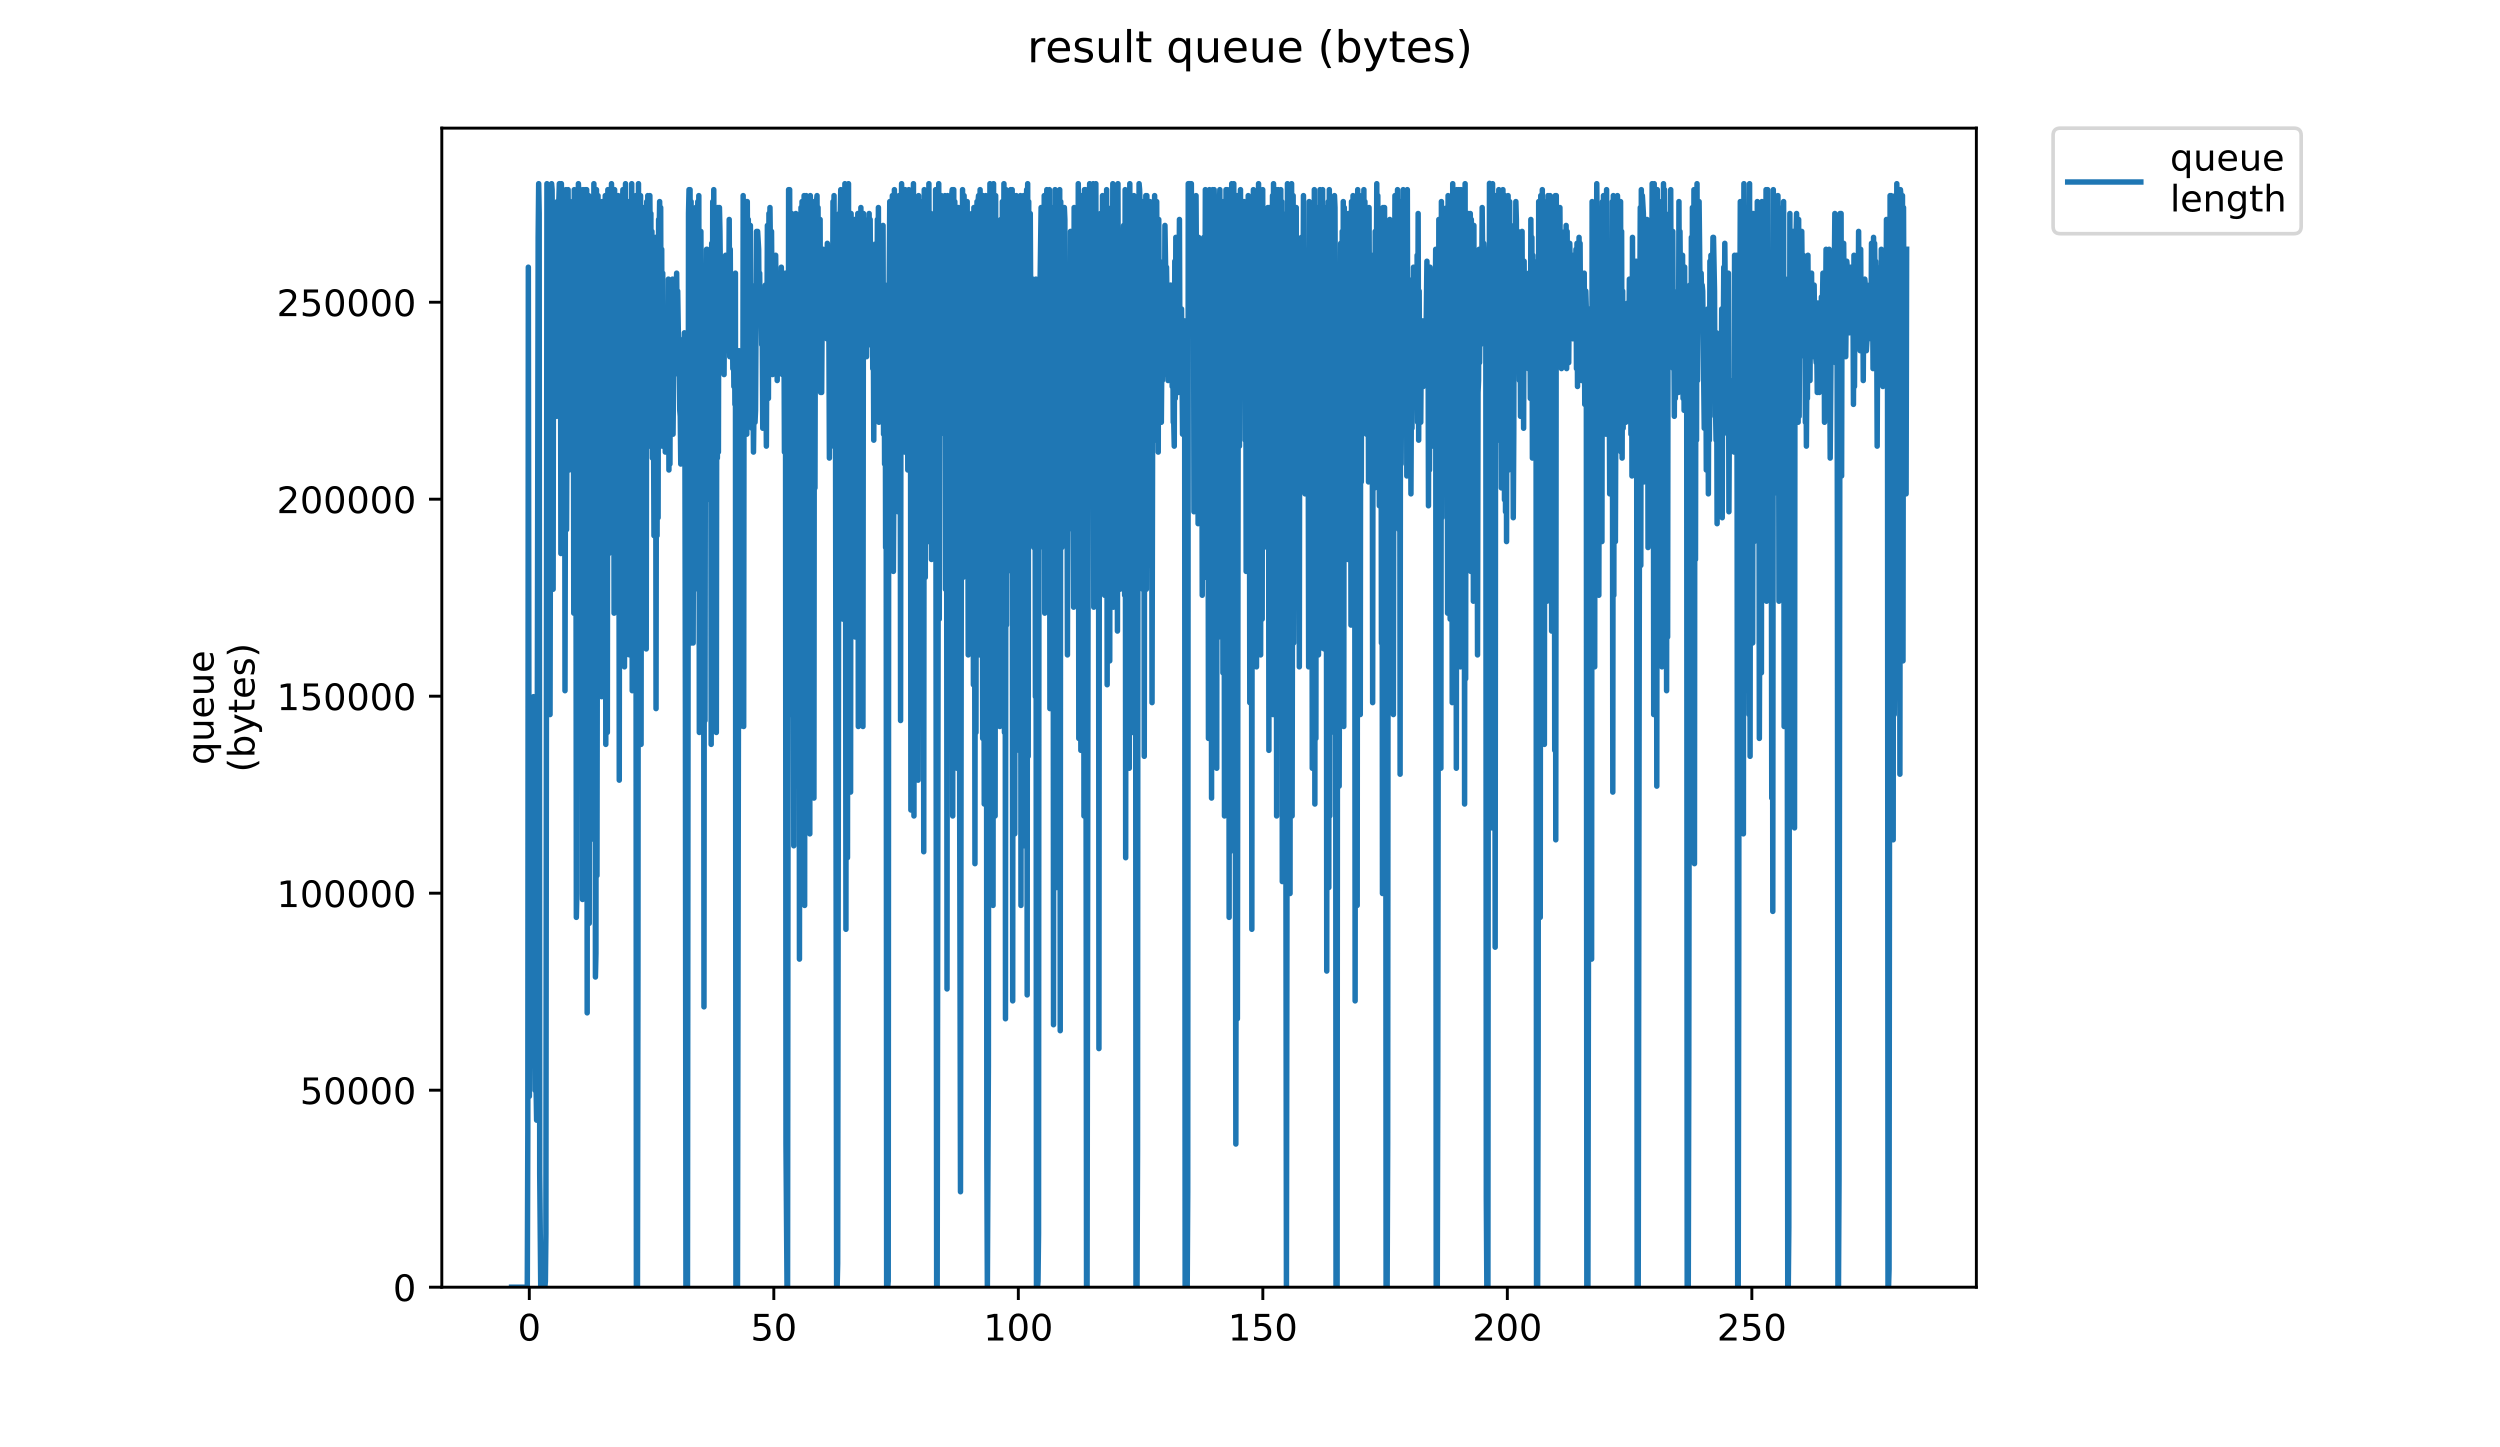 <?xml version="1.0" encoding="utf-8" standalone="no"?>
<!DOCTYPE svg PUBLIC "-//W3C//DTD SVG 1.1//EN"
  "http://www.w3.org/Graphics/SVG/1.1/DTD/svg11.dtd">
<!-- Created with matplotlib (https://matplotlib.org/) -->
<svg height="396pt" version="1.1" viewBox="0 0 684 396" width="684pt" xmlns="http://www.w3.org/2000/svg" xmlns:xlink="http://www.w3.org/1999/xlink">
 <defs>
  <style type="text/css">
*{stroke-linecap:butt;stroke-linejoin:round;}
  </style>
 </defs>
 <g id="figure_1">
  <g id="patch_1">
   <path d="M 0 396 
L 684 396 
L 684 0 
L 0 0 
z
" style="fill:#ffffff;"/>
  </g>
  <g id="axes_1">
   <g id="patch_2">
    <path d="M 120.879 352.174 
L 540.734 352.174 
L 540.734 35.062 
L 120.879 35.062 
z
" style="fill:#ffffff;"/>
   </g>
   <g id="matplotlib.axis_1">
    <g id="xtick_1">
     <g id="line2d_1">
      <defs>
       <path d="M 0 0 
L 0 3.5 
" id="m9a9d3b1fc2" style="stroke:#000000;stroke-width:0.8;"/>
      </defs>
      <g>
       <use style="stroke:#000000;stroke-width:0.8;" x="144.818" xlink:href="#m9a9d3b1fc2" y="352.174"/>
      </g>
     </g>
     <g id="text_1">
      <!-- 0 -->
      <defs>
       <path d="M 31.781 66.406 
Q 24.172 66.406 20.328 58.906 
Q 16.5 51.422 16.5 36.375 
Q 16.5 21.391 20.328 13.891 
Q 24.172 6.391 31.781 6.391 
Q 39.453 6.391 43.281 13.891 
Q 47.125 21.391 47.125 36.375 
Q 47.125 51.422 43.281 58.906 
Q 39.453 66.406 31.781 66.406 
z
M 31.781 74.219 
Q 44.047 74.219 50.516 64.516 
Q 56.984 54.828 56.984 36.375 
Q 56.984 17.969 50.516 8.266 
Q 44.047 -1.422 31.781 -1.422 
Q 19.531 -1.422 13.062 8.266 
Q 6.594 17.969 6.594 36.375 
Q 6.594 54.828 13.062 64.516 
Q 19.531 74.219 31.781 74.219 
z
" id="DejaVuSans-48"/>
      </defs>
      <g transform="translate(141.637 366.773)scale(0.1 -0.1)">
       <use xlink:href="#DejaVuSans-48"/>
      </g>
     </g>
    </g>
    <g id="xtick_2">
     <g id="line2d_2">
      <g>
       <use style="stroke:#000000;stroke-width:0.8;" x="211.715" xlink:href="#m9a9d3b1fc2" y="352.174"/>
      </g>
     </g>
     <g id="text_2">
      <!-- 50 -->
      <defs>
       <path d="M 10.797 72.906 
L 49.516 72.906 
L 49.516 64.594 
L 19.828 64.594 
L 19.828 46.734 
Q 21.969 47.469 24.109 47.828 
Q 26.266 48.188 28.422 48.188 
Q 40.625 48.188 47.75 41.5 
Q 54.891 34.812 54.891 23.391 
Q 54.891 11.625 47.562 5.094 
Q 40.234 -1.422 26.906 -1.422 
Q 22.312 -1.422 17.547 -0.641 
Q 12.797 0.141 7.719 1.703 
L 7.719 11.625 
Q 12.109 9.234 16.797 8.062 
Q 21.484 6.891 26.703 6.891 
Q 35.156 6.891 40.078 11.328 
Q 45.016 15.766 45.016 23.391 
Q 45.016 31 40.078 35.438 
Q 35.156 39.891 26.703 39.891 
Q 22.75 39.891 18.812 39.016 
Q 14.891 38.141 10.797 36.281 
z
" id="DejaVuSans-53"/>
      </defs>
      <g transform="translate(205.353 366.773)scale(0.1 -0.1)">
       <use xlink:href="#DejaVuSans-53"/>
       <use x="63.623" xlink:href="#DejaVuSans-48"/>
      </g>
     </g>
    </g>
    <g id="xtick_3">
     <g id="line2d_3">
      <g>
       <use style="stroke:#000000;stroke-width:0.8;" x="278.613" xlink:href="#m9a9d3b1fc2" y="352.174"/>
      </g>
     </g>
     <g id="text_3">
      <!-- 100 -->
      <defs>
       <path d="M 12.406 8.297 
L 28.516 8.297 
L 28.516 63.922 
L 10.984 60.406 
L 10.984 69.391 
L 28.422 72.906 
L 38.281 72.906 
L 38.281 8.297 
L 54.391 8.297 
L 54.391 0 
L 12.406 0 
z
" id="DejaVuSans-49"/>
      </defs>
      <g transform="translate(269.069 366.773)scale(0.1 -0.1)">
       <use xlink:href="#DejaVuSans-49"/>
       <use x="63.623" xlink:href="#DejaVuSans-48"/>
       <use x="127.246" xlink:href="#DejaVuSans-48"/>
      </g>
     </g>
    </g>
    <g id="xtick_4">
     <g id="line2d_4">
      <g>
       <use style="stroke:#000000;stroke-width:0.8;" x="345.511" xlink:href="#m9a9d3b1fc2" y="352.174"/>
      </g>
     </g>
     <g id="text_4">
      <!-- 150 -->
      <g transform="translate(335.967 366.773)scale(0.1 -0.1)">
       <use xlink:href="#DejaVuSans-49"/>
       <use x="63.623" xlink:href="#DejaVuSans-53"/>
       <use x="127.246" xlink:href="#DejaVuSans-48"/>
      </g>
     </g>
    </g>
    <g id="xtick_5">
     <g id="line2d_5">
      <g>
       <use style="stroke:#000000;stroke-width:0.8;" x="412.408" xlink:href="#m9a9d3b1fc2" y="352.174"/>
      </g>
     </g>
     <g id="text_5">
      <!-- 200 -->
      <defs>
       <path d="M 19.188 8.297 
L 53.609 8.297 
L 53.609 0 
L 7.328 0 
L 7.328 8.297 
Q 12.938 14.109 22.625 23.891 
Q 32.328 33.688 34.812 36.531 
Q 39.547 41.844 41.422 45.531 
Q 43.312 49.219 43.312 52.781 
Q 43.312 58.594 39.234 62.25 
Q 35.156 65.922 28.609 65.922 
Q 23.969 65.922 18.812 64.312 
Q 13.672 62.703 7.812 59.422 
L 7.812 69.391 
Q 13.766 71.781 18.938 73 
Q 24.125 74.219 28.422 74.219 
Q 39.75 74.219 46.484 68.547 
Q 53.219 62.891 53.219 53.422 
Q 53.219 48.922 51.531 44.891 
Q 49.859 40.875 45.406 35.406 
Q 44.188 33.984 37.641 27.219 
Q 31.109 20.453 19.188 8.297 
z
" id="DejaVuSans-50"/>
      </defs>
      <g transform="translate(402.865 366.773)scale(0.1 -0.1)">
       <use xlink:href="#DejaVuSans-50"/>
       <use x="63.623" xlink:href="#DejaVuSans-48"/>
       <use x="127.246" xlink:href="#DejaVuSans-48"/>
      </g>
     </g>
    </g>
    <g id="xtick_6">
     <g id="line2d_6">
      <g>
       <use style="stroke:#000000;stroke-width:0.8;" x="479.306" xlink:href="#m9a9d3b1fc2" y="352.174"/>
      </g>
     </g>
     <g id="text_6">
      <!-- 250 -->
      <g transform="translate(469.762 366.773)scale(0.1 -0.1)">
       <use xlink:href="#DejaVuSans-50"/>
       <use x="63.623" xlink:href="#DejaVuSans-53"/>
       <use x="127.246" xlink:href="#DejaVuSans-48"/>
      </g>
     </g>
    </g>
   </g>
   <g id="matplotlib.axis_2">
    <g id="ytick_1">
     <g id="line2d_7">
      <defs>
       <path d="M 0 0 
L -3.5 0 
" id="mcc3b8a4999" style="stroke:#000000;stroke-width:0.8;"/>
      </defs>
      <g>
       <use style="stroke:#000000;stroke-width:0.8;" x="120.879" xlink:href="#mcc3b8a4999" y="352.174"/>
      </g>
     </g>
     <g id="text_7">
      <!-- 0 -->
      <g transform="translate(107.516 355.973)scale(0.1 -0.1)">
       <use xlink:href="#DejaVuSans-48"/>
      </g>
     </g>
    </g>
    <g id="ytick_2">
     <g id="line2d_8">
      <g>
       <use style="stroke:#000000;stroke-width:0.8;" x="120.879" xlink:href="#mcc3b8a4999" y="298.278"/>
      </g>
     </g>
     <g id="text_8">
      <!-- 50000 -->
      <g transform="translate(82.066 302.077)scale(0.1 -0.1)">
       <use xlink:href="#DejaVuSans-53"/>
       <use x="63.623" xlink:href="#DejaVuSans-48"/>
       <use x="127.246" xlink:href="#DejaVuSans-48"/>
       <use x="190.869" xlink:href="#DejaVuSans-48"/>
       <use x="254.492" xlink:href="#DejaVuSans-48"/>
      </g>
     </g>
    </g>
    <g id="ytick_3">
     <g id="line2d_9">
      <g>
       <use style="stroke:#000000;stroke-width:0.8;" x="120.879" xlink:href="#mcc3b8a4999" y="244.381"/>
      </g>
     </g>
     <g id="text_9">
      <!-- 100000 -->
      <g transform="translate(75.704 248.18)scale(0.1 -0.1)">
       <use xlink:href="#DejaVuSans-49"/>
       <use x="63.623" xlink:href="#DejaVuSans-48"/>
       <use x="127.246" xlink:href="#DejaVuSans-48"/>
       <use x="190.869" xlink:href="#DejaVuSans-48"/>
       <use x="254.492" xlink:href="#DejaVuSans-48"/>
       <use x="318.115" xlink:href="#DejaVuSans-48"/>
      </g>
     </g>
    </g>
    <g id="ytick_4">
     <g id="line2d_10">
      <g>
       <use style="stroke:#000000;stroke-width:0.8;" x="120.879" xlink:href="#mcc3b8a4999" y="190.485"/>
      </g>
     </g>
     <g id="text_10">
      <!-- 150000 -->
      <g transform="translate(75.704 194.284)scale(0.1 -0.1)">
       <use xlink:href="#DejaVuSans-49"/>
       <use x="63.623" xlink:href="#DejaVuSans-53"/>
       <use x="127.246" xlink:href="#DejaVuSans-48"/>
       <use x="190.869" xlink:href="#DejaVuSans-48"/>
       <use x="254.492" xlink:href="#DejaVuSans-48"/>
       <use x="318.115" xlink:href="#DejaVuSans-48"/>
      </g>
     </g>
    </g>
    <g id="ytick_5">
     <g id="line2d_11">
      <g>
       <use style="stroke:#000000;stroke-width:0.8;" x="120.879" xlink:href="#mcc3b8a4999" y="136.588"/>
      </g>
     </g>
     <g id="text_11">
      <!-- 200000 -->
      <g transform="translate(75.704 140.387)scale(0.1 -0.1)">
       <use xlink:href="#DejaVuSans-50"/>
       <use x="63.623" xlink:href="#DejaVuSans-48"/>
       <use x="127.246" xlink:href="#DejaVuSans-48"/>
       <use x="190.869" xlink:href="#DejaVuSans-48"/>
       <use x="254.492" xlink:href="#DejaVuSans-48"/>
       <use x="318.115" xlink:href="#DejaVuSans-48"/>
      </g>
     </g>
    </g>
    <g id="ytick_6">
     <g id="line2d_12">
      <g>
       <use style="stroke:#000000;stroke-width:0.8;" x="120.879" xlink:href="#mcc3b8a4999" y="82.692"/>
      </g>
     </g>
     <g id="text_12">
      <!-- 250000 -->
      <g transform="translate(75.704 86.491)scale(0.1 -0.1)">
       <use xlink:href="#DejaVuSans-50"/>
       <use x="63.623" xlink:href="#DejaVuSans-53"/>
       <use x="127.246" xlink:href="#DejaVuSans-48"/>
       <use x="190.869" xlink:href="#DejaVuSans-48"/>
       <use x="254.492" xlink:href="#DejaVuSans-48"/>
       <use x="318.115" xlink:href="#DejaVuSans-48"/>
      </g>
     </g>
    </g>
    <g id="text_13">
     <!-- queue -->
     <defs>
      <path d="M 14.797 27.297 
Q 14.797 17.391 18.875 11.75 
Q 22.953 6.109 30.078 6.109 
Q 37.203 6.109 41.297 11.75 
Q 45.406 17.391 45.406 27.297 
Q 45.406 37.203 41.297 42.844 
Q 37.203 48.484 30.078 48.484 
Q 22.953 48.484 18.875 42.844 
Q 14.797 37.203 14.797 27.297 
z
M 45.406 8.203 
Q 42.578 3.328 38.25 0.953 
Q 33.938 -1.422 27.875 -1.422 
Q 17.969 -1.422 11.734 6.484 
Q 5.516 14.406 5.516 27.297 
Q 5.516 40.188 11.734 48.094 
Q 17.969 56 27.875 56 
Q 33.938 56 38.25 53.625 
Q 42.578 51.266 45.406 46.391 
L 45.406 54.688 
L 54.391 54.688 
L 54.391 -20.797 
L 45.406 -20.797 
z
" id="DejaVuSans-113"/>
      <path d="M 8.5 21.578 
L 8.5 54.688 
L 17.484 54.688 
L 17.484 21.922 
Q 17.484 14.156 20.5 10.266 
Q 23.531 6.391 29.594 6.391 
Q 36.859 6.391 41.078 11.031 
Q 45.312 15.672 45.312 23.688 
L 45.312 54.688 
L 54.297 54.688 
L 54.297 0 
L 45.312 0 
L 45.312 8.406 
Q 42.047 3.422 37.719 1 
Q 33.406 -1.422 27.688 -1.422 
Q 18.266 -1.422 13.375 4.438 
Q 8.5 10.297 8.5 21.578 
z
M 31.109 56 
z
" id="DejaVuSans-117"/>
      <path d="M 56.203 29.594 
L 56.203 25.203 
L 14.891 25.203 
Q 15.484 15.922 20.484 11.062 
Q 25.484 6.203 34.422 6.203 
Q 39.594 6.203 44.453 7.469 
Q 49.312 8.734 54.109 11.281 
L 54.109 2.781 
Q 49.266 0.734 44.188 -0.344 
Q 39.109 -1.422 33.891 -1.422 
Q 20.797 -1.422 13.156 6.188 
Q 5.516 13.812 5.516 26.812 
Q 5.516 40.234 12.766 48.109 
Q 20.016 56 32.328 56 
Q 43.359 56 49.781 48.891 
Q 56.203 41.797 56.203 29.594 
z
M 47.219 32.234 
Q 47.125 39.594 43.094 43.984 
Q 39.062 48.391 32.422 48.391 
Q 24.906 48.391 20.391 44.141 
Q 15.875 39.891 15.188 32.172 
z
" id="DejaVuSans-101"/>
     </defs>
     <g transform="translate(58.426 209.283)rotate(-90)scale(0.1 -0.1)">
      <use xlink:href="#DejaVuSans-113"/>
      <use x="63.477" xlink:href="#DejaVuSans-117"/>
      <use x="126.855" xlink:href="#DejaVuSans-101"/>
      <use x="188.379" xlink:href="#DejaVuSans-117"/>
      <use x="251.758" xlink:href="#DejaVuSans-101"/>
     </g>
     <!-- (bytes) -->
     <defs>
      <path d="M 31 75.875 
Q 24.469 64.656 21.281 53.656 
Q 18.109 42.672 18.109 31.391 
Q 18.109 20.125 21.312 9.062 
Q 24.516 -2 31 -13.188 
L 23.188 -13.188 
Q 15.875 -1.703 12.234 9.375 
Q 8.594 20.453 8.594 31.391 
Q 8.594 42.281 12.203 53.312 
Q 15.828 64.359 23.188 75.875 
z
" id="DejaVuSans-40"/>
      <path d="M 48.688 27.297 
Q 48.688 37.203 44.609 42.844 
Q 40.531 48.484 33.406 48.484 
Q 26.266 48.484 22.188 42.844 
Q 18.109 37.203 18.109 27.297 
Q 18.109 17.391 22.188 11.75 
Q 26.266 6.109 33.406 6.109 
Q 40.531 6.109 44.609 11.75 
Q 48.688 17.391 48.688 27.297 
z
M 18.109 46.391 
Q 20.953 51.266 25.266 53.625 
Q 29.594 56 35.594 56 
Q 45.562 56 51.781 48.094 
Q 58.016 40.188 58.016 27.297 
Q 58.016 14.406 51.781 6.484 
Q 45.562 -1.422 35.594 -1.422 
Q 29.594 -1.422 25.266 0.953 
Q 20.953 3.328 18.109 8.203 
L 18.109 0 
L 9.078 0 
L 9.078 75.984 
L 18.109 75.984 
z
" id="DejaVuSans-98"/>
      <path d="M 32.172 -5.078 
Q 28.375 -14.844 24.75 -17.812 
Q 21.141 -20.797 15.094 -20.797 
L 7.906 -20.797 
L 7.906 -13.281 
L 13.188 -13.281 
Q 16.891 -13.281 18.938 -11.516 
Q 21 -9.766 23.484 -3.219 
L 25.094 0.875 
L 2.984 54.688 
L 12.5 54.688 
L 29.594 11.922 
L 46.688 54.688 
L 56.203 54.688 
z
" id="DejaVuSans-121"/>
      <path d="M 18.312 70.219 
L 18.312 54.688 
L 36.812 54.688 
L 36.812 47.703 
L 18.312 47.703 
L 18.312 18.016 
Q 18.312 11.328 20.141 9.422 
Q 21.969 7.516 27.594 7.516 
L 36.812 7.516 
L 36.812 0 
L 27.594 0 
Q 17.188 0 13.234 3.875 
Q 9.281 7.766 9.281 18.016 
L 9.281 47.703 
L 2.688 47.703 
L 2.688 54.688 
L 9.281 54.688 
L 9.281 70.219 
z
" id="DejaVuSans-116"/>
      <path d="M 44.281 53.078 
L 44.281 44.578 
Q 40.484 46.531 36.375 47.5 
Q 32.281 48.484 27.875 48.484 
Q 21.188 48.484 17.844 46.438 
Q 14.5 44.391 14.5 40.281 
Q 14.5 37.156 16.891 35.375 
Q 19.281 33.594 26.516 31.984 
L 29.594 31.297 
Q 39.156 29.25 43.188 25.516 
Q 47.219 21.781 47.219 15.094 
Q 47.219 7.469 41.188 3.016 
Q 35.156 -1.422 24.609 -1.422 
Q 20.219 -1.422 15.453 -0.562 
Q 10.688 0.297 5.422 2 
L 5.422 11.281 
Q 10.406 8.688 15.234 7.391 
Q 20.062 6.109 24.812 6.109 
Q 31.156 6.109 34.562 8.281 
Q 37.984 10.453 37.984 14.406 
Q 37.984 18.062 35.516 20.016 
Q 33.062 21.969 24.703 23.781 
L 21.578 24.516 
Q 13.234 26.266 9.516 29.906 
Q 5.812 33.547 5.812 39.891 
Q 5.812 47.609 11.281 51.797 
Q 16.75 56 26.812 56 
Q 31.781 56 36.172 55.266 
Q 40.578 54.547 44.281 53.078 
z
" id="DejaVuSans-115"/>
      <path d="M 8.016 75.875 
L 15.828 75.875 
Q 23.141 64.359 26.781 53.312 
Q 30.422 42.281 30.422 31.391 
Q 30.422 20.453 26.781 9.375 
Q 23.141 -1.703 15.828 -13.188 
L 8.016 -13.188 
Q 14.5 -2 17.703 9.062 
Q 20.906 20.125 20.906 31.391 
Q 20.906 42.672 17.703 53.656 
Q 14.5 64.656 8.016 75.875 
z
" id="DejaVuSans-41"/>
     </defs>
     <g transform="translate(69.624 211.295)rotate(-90)scale(0.1 -0.1)">
      <use xlink:href="#DejaVuSans-40"/>
      <use x="39.014" xlink:href="#DejaVuSans-98"/>
      <use x="102.49" xlink:href="#DejaVuSans-121"/>
      <use x="161.67" xlink:href="#DejaVuSans-116"/>
      <use x="200.879" xlink:href="#DejaVuSans-101"/>
      <use x="262.402" xlink:href="#DejaVuSans-115"/>
      <use x="314.502" xlink:href="#DejaVuSans-41"/>
     </g>
    </g>
   </g>
   <g id="line2d_13">
    <path clip-path="url(#p7ea0cf3efe)" d="M 139.963 352.174 
L 144.264 352.174 
L 144.411 309.743 
L 144.552 73.105 
L 144.834 299.951 
L 145.117 247.727 
L 145.258 242.831 
L 145.399 246.095 
L 145.54 242.831 
L 145.682 221.615 
L 145.823 270.575 
L 145.965 190.608 
L 146.107 291.791 
L 146.249 228.143 
L 146.392 298.319 
L 146.534 288.527 
L 146.817 306.479 
L 147.241 64.945 
L 147.382 50.257 
L 147.523 58.417 
L 147.664 321.166 
L 147.945 352.174 
L 148.79 352.174 
L 148.934 348.91 
L 149.076 352.174 
L 149.218 350.542 
L 149.359 337.486 
L 149.641 50.257 
L 149.782 51.889 
L 149.922 60.049 
L 150.064 74.737 
L 150.206 56.785 
L 150.348 53.521 
L 150.49 195.504 
L 150.772 63.313 
L 150.913 50.257 
L 151.053 51.889 
L 151.194 73.105 
L 151.335 161.217 
L 151.477 63.313 
L 151.62 104.112 
L 151.762 56.785 
L 151.904 113.904 
L 152.044 64.945 
L 152.185 59.969 
L 152.327 113.904 
L 152.468 55.153 
L 152.609 56.785 
L 152.75 55.153 
L 152.891 55.187 
L 153.033 50.257 
L 153.173 50.257 
L 153.314 63.313 
L 153.455 151.44 
L 153.595 50.257 
L 153.736 86.158 
L 154.018 51.889 
L 154.159 74.737 
L 154.301 58.417 
L 154.442 58.417 
L 154.582 188.976 
L 154.864 51.889 
L 155.006 144.912 
L 155.288 68.209 
L 155.428 51.889 
L 155.712 128.592 
L 155.853 105.744 
L 155.993 55.153 
L 156.135 102.48 
L 156.275 84.529 
L 156.418 84.529 
L 156.699 55.153 
L 156.84 60.049 
L 156.981 167.76 
L 157.123 51.889 
L 157.264 53.521 
L 157.405 61.681 
L 157.546 87.793 
L 157.687 250.991 
L 157.828 244.463 
L 157.969 60.049 
L 158.11 74.737 
L 158.25 50.257 
L 158.392 53.521 
L 158.533 151.44 
L 158.814 51.889 
L 158.955 151.44 
L 159.095 53.521 
L 159.236 61.681 
L 159.376 246.095 
L 159.517 51.889 
L 159.659 154.704 
L 159.8 56.785 
L 159.942 105.744 
L 160.083 51.889 
L 160.225 60.049 
L 160.367 174.288 
L 160.508 51.889 
L 160.65 277.116 
L 160.791 58.417 
L 160.933 193.872 
L 161.075 53.521 
L 161.216 252.623 
L 161.356 71.473 
L 161.497 229.775 
L 161.778 55.153 
L 161.919 216.719 
L 162.06 60.049 
L 162.201 86.158 
L 162.343 216.719 
L 162.484 50.257 
L 162.624 229.775 
L 162.766 58.417 
L 162.907 267.311 
L 163.049 260.783 
L 163.19 51.889 
L 163.331 239.567 
L 163.615 53.521 
L 163.758 135.12 
L 163.899 97.584 
L 164.041 104.112 
L 164.325 164.496 
L 164.467 78.001 
L 164.609 190.608 
L 164.75 55.153 
L 164.892 68.209 
L 165.176 156.336 
L 165.317 56.785 
L 165.459 138.384 
L 165.601 53.521 
L 165.743 203.663 
L 165.885 56.785 
L 166.168 200.4 
L 166.31 51.889 
L 166.453 76.369 
L 166.594 151.44 
L 166.736 53.521 
L 167.019 143.28 
L 167.303 50.257 
L 167.444 73.105 
L 167.728 64.945 
L 167.87 81.265 
L 168.012 167.76 
L 168.154 51.889 
L 168.296 148.176 
L 168.438 74.737 
L 168.58 89.424 
L 168.862 130.224 
L 169.004 120.432 
L 169.147 53.521 
L 169.289 86.158 
L 169.431 213.455 
L 169.573 56.785 
L 169.857 140.016 
L 169.998 69.841 
L 170.14 118.8 
L 170.282 56.785 
L 170.424 51.889 
L 170.57 180.816 
L 170.712 56.785 
L 170.854 182.448 
L 170.996 140.016 
L 171.137 50.257 
L 171.279 179.184 
L 171.42 55.153 
L 171.561 141.648 
L 171.703 78.001 
L 171.845 76.369 
L 171.987 112.272 
L 172.128 55.153 
L 172.27 179.184 
L 172.412 66.577 
L 172.553 115.536 
L 172.693 107.376 
L 172.835 50.257 
L 172.977 188.976 
L 173.119 63.313 
L 173.261 73.105 
L 173.403 55.153 
L 173.544 188.976 
L 173.686 55.153 
L 173.828 185.712 
L 173.969 53.521 
L 174.113 352.174 
L 174.406 352.174 
L 174.547 265.679 
L 174.689 50.257 
L 174.831 149.808 
L 174.973 146.544 
L 175.257 53.521 
L 175.399 203.663 
L 175.54 69.841 
L 175.681 56.785 
L 175.823 138.384 
L 175.964 56.785 
L 176.246 133.488 
L 176.386 112.272 
L 176.527 131.856 
L 176.668 56.785 
L 176.809 177.552 
L 176.95 55.153 
L 177.091 110.64 
L 177.233 53.521 
L 177.374 109.008 
L 177.516 56.785 
L 177.657 122.064 
L 177.798 53.521 
L 177.939 71.473 
L 178.079 58.417 
L 178.22 122.064 
L 178.362 63.313 
L 178.503 125.328 
L 178.644 99.216 
L 178.785 112.272 
L 178.926 146.544 
L 179.067 74.737 
L 179.209 76.369 
L 179.35 64.945 
L 179.491 193.872 
L 179.632 81.265 
L 179.774 146.544 
L 179.915 81.265 
L 180.056 141.648 
L 180.197 60.049 
L 180.337 64.945 
L 180.479 55.153 
L 180.619 73.105 
L 180.76 56.785 
L 180.901 118.8 
L 181.042 68.209 
L 181.184 122.064 
L 181.325 74.737 
L 181.466 122.064 
L 181.607 91.056 
L 181.748 110.64 
L 181.889 100.848 
L 182.029 123.688 
L 182.17 99.216 
L 182.311 107.376 
L 182.594 86.158 
L 182.735 117.168 
L 182.876 76.369 
L 183.017 128.592 
L 183.158 78.001 
L 183.299 126.96 
L 183.44 81.265 
L 183.58 118.8 
L 183.722 87.793 
L 183.863 112.272 
L 184.004 76.369 
L 184.145 118.8 
L 184.427 89.424 
L 184.568 102.48 
L 184.708 89.424 
L 184.849 89.424 
L 185.131 74.737 
L 185.273 91.056 
L 185.414 79.633 
L 185.695 97.584 
L 185.836 92.688 
L 185.977 112.272 
L 186.118 113.904 
L 186.259 126.96 
L 186.542 110.64 
L 186.683 109.008 
L 186.964 104.112 
L 187.105 104.112 
L 187.246 91.056 
L 187.387 118.8 
L 187.528 197.136 
L 187.669 352.174 
L 187.811 347.278 
L 187.951 306.479 
L 188.094 352.174 
L 188.377 58.417 
L 188.518 51.889 
L 188.8 51.889 
L 188.941 162.864 
L 189.083 55.153 
L 189.224 175.92 
L 189.365 76.369 
L 189.646 175.92 
L 189.787 122.064 
L 189.928 115.536 
L 190.069 161.217 
L 190.351 56.785 
L 190.493 100.848 
L 190.633 69.841 
L 190.774 94.32 
L 190.915 55.153 
L 191.055 138.384 
L 191.196 53.521 
L 191.337 200.4 
L 191.478 104.112 
L 191.76 63.313 
L 192.042 133.488 
L 192.324 74.737 
L 192.466 78.001 
L 192.607 275.471 
L 192.748 92.688 
L 192.889 197.136 
L 193.03 82.897 
L 193.171 102.48 
L 193.312 68.209 
L 193.453 68.209 
L 193.594 69.841 
L 193.735 91.056 
L 193.876 76.369 
L 194.016 89.424 
L 194.157 136.752 
L 194.439 76.369 
L 194.58 203.663 
L 194.721 66.577 
L 194.862 123.688 
L 195.003 55.153 
L 195.144 118.8 
L 195.285 51.889 
L 195.566 130.224 
L 195.708 58.417 
L 195.85 81.265 
L 195.99 200.4 
L 196.131 66.577 
L 196.272 125.328 
L 196.413 56.785 
L 196.554 123.688 
L 196.695 58.417 
L 196.836 56.785 
L 196.976 63.313 
L 197.118 76.369 
L 197.4 71.473 
L 197.54 97.584 
L 197.681 79.633 
L 197.822 95.952 
L 197.963 81.265 
L 198.103 102.48 
L 198.244 79.633 
L 198.385 89.424 
L 198.526 69.841 
L 198.667 95.952 
L 198.949 84.529 
L 199.09 95.952 
L 199.23 69.841 
L 199.372 84.529 
L 199.512 60.049 
L 199.654 97.584 
L 199.795 68.209 
L 199.937 95.952 
L 200.078 78.001 
L 200.22 92.688 
L 200.361 84.529 
L 200.502 100.848 
L 200.643 87.793 
L 200.785 105.744 
L 200.926 82.897 
L 201.067 110.64 
L 201.209 74.737 
L 201.351 352.174 
L 201.492 314.645 
L 201.634 352.174 
L 201.776 352.174 
L 202.198 95.952 
L 202.339 102.48 
L 202.481 198.768 
L 202.623 135.12 
L 202.764 151.44 
L 202.905 107.376 
L 203.046 105.744 
L 203.187 175.92 
L 203.328 53.521 
L 203.469 198.768 
L 203.61 58.417 
L 203.751 86.158 
L 203.893 60.049 
L 204.034 112.272 
L 204.175 55.153 
L 204.316 118.8 
L 204.456 55.153 
L 204.597 82.897 
L 204.737 60.049 
L 204.878 91.056 
L 205.019 66.577 
L 205.161 115.536 
L 205.303 61.681 
L 205.444 107.376 
L 205.585 78.001 
L 205.725 117.168 
L 205.868 97.584 
L 206.009 105.744 
L 206.15 123.688 
L 206.433 99.216 
L 206.574 115.536 
L 206.716 112.272 
L 206.998 63.313 
L 207.139 71.473 
L 207.28 63.313 
L 207.561 68.209 
L 207.702 86.158 
L 207.843 74.737 
L 207.984 86.158 
L 208.266 82.897 
L 208.406 94.32 
L 208.548 89.424 
L 208.688 117.168 
L 208.829 79.633 
L 208.969 99.216 
L 209.254 102.48 
L 209.395 78.001 
L 209.677 122.064 
L 209.959 61.681 
L 210.24 109.008 
L 210.381 58.417 
L 210.522 73.105 
L 210.663 56.785 
L 210.804 69.841 
L 211.086 63.313 
L 211.37 102.48 
L 211.511 74.737 
L 211.651 94.32 
L 211.793 78.001 
L 211.935 87.793 
L 212.076 86.158 
L 212.217 69.841 
L 212.358 84.529 
L 212.499 74.737 
L 212.641 104.112 
L 212.782 81.265 
L 212.923 91.056 
L 213.064 89.424 
L 213.206 79.633 
L 213.348 86.158 
L 213.489 74.737 
L 213.63 84.529 
L 213.771 73.105 
L 214.053 102.48 
L 214.195 97.584 
L 214.337 84.529 
L 214.479 86.158 
L 214.621 123.688 
L 214.903 74.737 
L 215.044 313.007 
L 215.328 352.174 
L 215.476 352.174 
L 215.763 51.889 
L 215.904 55.153 
L 216.046 51.889 
L 216.47 195.504 
L 216.61 58.417 
L 216.752 171.024 
L 217.033 71.473 
L 217.175 231.407 
L 217.316 81.265 
L 217.457 86.158 
L 217.599 197.136 
L 217.741 58.417 
L 217.882 131.856 
L 218.023 84.529 
L 218.165 215.087 
L 218.307 74.737 
L 218.448 192.24 
L 218.589 74.737 
L 218.73 262.415 
L 218.872 112.272 
L 219.013 148.176 
L 219.155 56.785 
L 219.297 156.336 
L 219.438 55.153 
L 219.58 153.072 
L 219.722 56.785 
L 219.863 107.376 
L 220.005 53.521 
L 220.147 247.727 
L 220.289 58.417 
L 220.431 171.024 
L 220.573 53.521 
L 220.715 113.904 
L 220.856 64.945 
L 220.998 113.904 
L 221.139 71.473 
L 221.28 86.158 
L 221.421 74.737 
L 221.563 228.143 
L 221.704 53.521 
L 221.846 60.049 
L 221.987 187.344 
L 222.128 87.793 
L 222.269 136.752 
L 222.41 56.785 
L 222.551 63.313 
L 222.693 218.351 
L 222.833 55.153 
L 222.974 133.488 
L 223.115 71.473 
L 223.255 69.841 
L 223.396 55.153 
L 223.536 53.521 
L 223.677 89.424 
L 223.817 56.785 
L 223.959 89.424 
L 224.1 69.841 
L 224.241 91.056 
L 224.382 60.049 
L 224.523 107.376 
L 224.664 69.841 
L 224.804 107.376 
L 224.945 86.158 
L 225.086 91.056 
L 225.227 68.209 
L 225.511 87.793 
L 225.653 86.158 
L 225.793 69.841 
L 225.934 91.056 
L 226.075 91.056 
L 226.216 92.688 
L 226.356 66.577 
L 226.64 82.897 
L 226.781 89.424 
L 226.921 125.328 
L 227.062 82.897 
L 227.204 117.168 
L 227.346 86.158 
L 227.486 122.064 
L 227.627 74.737 
L 227.768 92.688 
L 227.91 55.153 
L 228.052 94.32 
L 228.193 53.521 
L 228.334 110.64 
L 228.475 61.681 
L 228.616 126.96 
L 228.9 352.174 
L 229.043 352.174 
L 229.185 345.646 
L 229.47 141.648 
L 229.611 58.417 
L 229.752 61.681 
L 229.892 58.417 
L 230.033 51.889 
L 230.175 112.272 
L 230.316 53.521 
L 230.598 169.392 
L 230.739 58.417 
L 230.881 130.224 
L 231.021 133.488 
L 231.163 50.257 
L 231.304 104.112 
L 231.446 254.255 
L 231.587 56.785 
L 231.728 104.112 
L 231.871 234.671 
L 232.012 60.049 
L 232.153 50.257 
L 232.294 215.087 
L 232.435 60.049 
L 232.576 79.633 
L 232.717 216.719 
L 232.858 58.417 
L 232.998 162.864 
L 233.139 63.313 
L 233.424 118.8 
L 233.566 64.945 
L 233.707 144.912 
L 233.848 60.049 
L 233.989 174.288 
L 234.13 73.105 
L 234.271 149.808 
L 234.411 130.224 
L 234.552 146.544 
L 234.693 58.417 
L 234.834 198.768 
L 234.975 58.417 
L 235.256 84.529 
L 235.397 156.336 
L 235.538 56.785 
L 235.679 179.184 
L 235.82 60.049 
L 235.961 61.681 
L 236.102 198.768 
L 236.243 58.417 
L 236.525 95.952 
L 236.666 73.105 
L 236.807 91.056 
L 236.948 66.577 
L 237.089 97.584 
L 237.231 63.313 
L 237.373 89.424 
L 237.514 60.049 
L 237.655 79.633 
L 237.796 58.417 
L 237.937 94.32 
L 238.077 60.049 
L 238.218 81.265 
L 238.359 66.577 
L 238.5 92.688 
L 238.641 71.473 
L 238.782 100.848 
L 238.922 86.158 
L 239.063 120.432 
L 239.203 78.001 
L 239.344 100.848 
L 239.485 81.265 
L 239.625 100.848 
L 239.767 66.577 
L 239.908 95.952 
L 240.049 60.049 
L 240.19 94.32 
L 240.33 56.785 
L 240.471 115.536 
L 240.612 63.313 
L 240.894 82.897 
L 241.034 66.577 
L 241.175 86.158 
L 241.317 63.313 
L 241.458 95.952 
L 241.599 61.681 
L 241.741 118.8 
L 241.881 84.529 
L 242.022 126.96 
L 242.163 78.001 
L 242.303 149.808 
L 242.445 104.112 
L 242.586 352.174 
L 242.874 352.174 
L 243.017 350.542 
L 243.158 95.952 
L 243.439 55.153 
L 243.58 60.049 
L 243.722 55.153 
L 243.862 55.153 
L 244.005 104.112 
L 244.146 53.521 
L 244.286 81.265 
L 244.427 156.336 
L 244.567 131.856 
L 244.708 51.889 
L 244.849 136.752 
L 244.989 126.96 
L 245.13 61.681 
L 245.271 122.064 
L 245.552 68.209 
L 245.693 140.016 
L 245.834 115.536 
L 245.974 53.521 
L 246.115 99.216 
L 246.256 61.681 
L 246.396 197.136 
L 246.537 64.945 
L 246.678 50.257 
L 246.96 79.633 
L 247.101 58.417 
L 247.242 112.272 
L 247.383 56.785 
L 247.524 123.688 
L 247.665 51.889 
L 247.807 71.473 
L 247.948 53.521 
L 248.089 55.153 
L 248.23 76.369 
L 248.37 128.592 
L 248.511 61.681 
L 248.652 51.889 
L 248.933 68.209 
L 249.074 53.521 
L 249.215 221.615 
L 249.356 55.153 
L 249.638 184.08 
L 249.92 50.257 
L 250.06 223.247 
L 250.201 60.049 
L 250.342 153.072 
L 250.482 76.369 
L 250.624 82.897 
L 250.764 154.704 
L 251.046 56.785 
L 251.187 213.455 
L 251.327 53.521 
L 251.468 123.688 
L 251.609 58.417 
L 251.749 125.328 
L 251.891 55.153 
L 252.032 123.688 
L 252.173 135.12 
L 252.313 113.904 
L 252.455 112.272 
L 252.595 86.158 
L 252.736 233.039 
L 252.877 51.889 
L 253.018 58.417 
L 253.158 157.968 
L 253.3 53.521 
L 253.441 138.384 
L 253.582 56.785 
L 253.723 135.12 
L 253.864 56.785 
L 254.006 148.176 
L 254.146 50.257 
L 254.288 97.584 
L 254.429 58.417 
L 254.57 128.592 
L 254.711 58.417 
L 254.852 153.072 
L 254.992 64.945 
L 255.276 122.064 
L 255.417 94.32 
L 255.559 107.376 
L 255.7 107.376 
L 255.843 128.592 
L 255.984 51.889 
L 256.27 352.174 
L 256.412 352.174 
L 256.838 50.257 
L 256.98 169.392 
L 257.121 73.105 
L 257.262 100.848 
L 257.545 53.521 
L 257.687 55.153 
L 257.971 109.008 
L 258.112 56.785 
L 258.396 118.8 
L 258.537 53.521 
L 258.68 161.217 
L 258.822 97.584 
L 258.964 87.793 
L 259.104 270.575 
L 259.245 53.521 
L 259.387 205.295 
L 259.528 60.003 
L 259.671 58.417 
L 259.811 95.952 
L 259.954 197.136 
L 260.095 56.785 
L 260.236 154.704 
L 260.379 53.521 
L 260.521 51.889 
L 260.663 223.247 
L 260.804 56.785 
L 260.946 51.889 
L 261.088 171.024 
L 261.23 55.153 
L 261.372 78.001 
L 261.514 68.209 
L 261.655 78.001 
L 261.796 210.191 
L 261.938 69.841 
L 262.079 190.608 
L 262.221 56.785 
L 262.788 326.062 
L 263.069 118.8 
L 263.211 156.336 
L 263.352 51.889 
L 263.493 157.968 
L 263.775 53.521 
L 263.915 149.808 
L 264.199 56.785 
L 264.34 144.912 
L 264.623 55.153 
L 264.905 179.184 
L 265.046 91.056 
L 265.189 164.496 
L 265.333 64.945 
L 265.474 84.529 
L 265.615 66.577 
L 265.757 82.897 
L 265.898 58.417 
L 266.038 109.008 
L 266.18 66.577 
L 266.32 187.344 
L 266.461 56.785 
L 266.601 99.216 
L 266.743 236.303 
L 266.884 78.001 
L 267.025 200.4 
L 267.166 73.105 
L 267.307 55.153 
L 267.447 148.176 
L 267.589 55.153 
L 267.73 53.521 
L 267.872 55.153 
L 268.014 179.184 
L 268.155 51.889 
L 268.438 138.384 
L 268.579 89.424 
L 268.72 107.376 
L 268.862 202.031 
L 269.004 53.521 
L 269.287 219.983 
L 269.429 60.049 
L 269.571 202.031 
L 269.712 53.521 
L 269.854 71.473 
L 269.995 316.27 
L 270.14 352.174 
L 270.423 291.791 
L 270.565 110.64 
L 270.848 50.257 
L 271.132 86.158 
L 271.272 190.608 
L 271.414 69.841 
L 271.556 53.521 
L 271.697 247.727 
L 271.839 50.257 
L 271.981 218.351 
L 272.123 58.417 
L 272.265 223.247 
L 272.407 53.521 
L 272.549 167.76 
L 272.69 73.105 
L 272.831 136.752 
L 272.973 81.265 
L 273.114 118.8 
L 273.255 91.056 
L 273.538 198.768 
L 273.82 60.049 
L 274.104 180.816 
L 274.245 55.153 
L 274.529 138.384 
L 274.674 50.257 
L 274.816 200.4 
L 274.957 60.049 
L 275.098 278.735 
L 275.239 51.889 
L 275.38 171.024 
L 275.521 56.785 
L 275.662 156.336 
L 275.803 87.793 
L 275.944 92.688 
L 276.086 110.64 
L 276.228 56.785 
L 276.369 149.808 
L 276.51 51.889 
L 276.651 146.544 
L 276.792 120.432 
L 276.933 51.889 
L 277.074 273.839 
L 277.216 53.521 
L 277.358 138.384 
L 277.498 53.521 
L 277.639 228.143 
L 277.78 55.153 
L 277.922 120.432 
L 278.064 53.521 
L 278.205 171.024 
L 278.347 73.105 
L 278.489 174.288 
L 278.63 56.785 
L 278.771 205.295 
L 278.912 100.848 
L 279.054 169.392 
L 279.195 53.521 
L 279.336 247.727 
L 279.477 56.785 
L 279.619 144.912 
L 279.76 56.785 
L 279.901 162.864 
L 280.043 53.521 
L 280.185 231.407 
L 280.326 53.521 
L 280.467 223.247 
L 280.608 71.473 
L 280.749 148.176 
L 280.89 51.889 
L 281.032 272.207 
L 281.172 50.257 
L 281.315 206.927 
L 281.456 55.153 
L 281.597 146.544 
L 281.739 61.681 
L 281.88 58.417 
L 282.304 143.28 
L 282.445 84.529 
L 282.586 76.369 
L 282.87 149.808 
L 283.152 94.32 
L 283.293 190.608 
L 283.433 76.369 
L 283.577 352.174 
L 283.859 352.174 
L 284 350.542 
L 284.143 337.486 
L 284.284 91.056 
L 284.425 87.793 
L 284.848 56.785 
L 285.13 146.544 
L 285.271 69.841 
L 285.558 149.808 
L 285.7 53.521 
L 285.84 167.76 
L 285.981 56.785 
L 286.122 99.216 
L 286.263 60.049 
L 286.404 51.889 
L 286.545 159.6 
L 286.829 61.681 
L 286.97 117.168 
L 287.111 51.889 
L 287.252 193.872 
L 287.394 125.328 
L 287.536 169.392 
L 287.677 95.952 
L 287.817 99.216 
L 287.958 188.976 
L 288.1 56.785 
L 288.242 280.367 
L 288.383 71.473 
L 288.524 188.976 
L 288.666 51.889 
L 288.807 197.136 
L 288.948 56.785 
L 289.09 242.831 
L 289.231 53.521 
L 289.372 195.504 
L 289.513 58.417 
L 289.654 166.083 
L 289.795 63.313 
L 289.936 51.889 
L 290.078 281.999 
L 290.218 55.153 
L 290.359 141.648 
L 290.5 149.808 
L 290.641 56.785 
L 290.783 112.272 
L 291.065 66.577 
L 291.207 56.785 
L 291.347 60.049 
L 291.488 138.384 
L 291.77 109.008 
L 291.911 113.904 
L 292.052 179.184 
L 292.194 92.688 
L 292.335 120.432 
L 292.476 94.32 
L 292.616 94.32 
L 292.757 102.48 
L 292.898 63.313 
L 293.039 140.016 
L 293.18 79.633 
L 293.464 144.912 
L 293.604 125.328 
L 293.745 166.128 
L 293.886 56.785 
L 294.168 156.336 
L 294.31 58.417 
L 294.45 133.488 
L 294.591 118.8 
L 294.733 87.793 
L 294.874 157.968 
L 295.016 50.257 
L 295.157 202.031 
L 295.298 53.521 
L 295.439 55.153 
L 295.722 205.295 
L 295.864 53.521 
L 296.005 118.8 
L 296.146 102.48 
L 296.288 172.656 
L 296.428 53.521 
L 296.57 223.247 
L 296.711 51.889 
L 296.852 172.656 
L 296.993 51.889 
L 297.276 352.174 
L 297.421 352.174 
L 297.844 53.521 
L 297.985 68.209 
L 298.126 50.257 
L 298.267 64.945 
L 298.409 53.521 
L 298.55 66.577 
L 298.832 118.8 
L 299.115 50.257 
L 299.256 166.128 
L 299.397 71.473 
L 299.68 131.856 
L 299.821 50.257 
L 299.962 113.904 
L 300.104 60.049 
L 300.245 126.96 
L 300.385 135.12 
L 300.526 66.577 
L 300.667 286.895 
L 300.807 99.216 
L 300.948 120.432 
L 301.089 58.417 
L 301.229 161.217 
L 301.37 64.945 
L 301.511 110.64 
L 301.652 53.521 
L 301.933 110.64 
L 302.073 56.785 
L 302.213 162.864 
L 302.354 66.577 
L 302.494 126.96 
L 302.634 133.488 
L 302.775 51.889 
L 302.918 187.344 
L 303.059 56.785 
L 303.2 79.633 
L 303.341 166.128 
L 303.481 66.577 
L 303.622 180.816 
L 303.764 78.001 
L 303.904 149.808 
L 304.044 79.633 
L 304.185 102.48 
L 304.326 95.952 
L 304.466 50.257 
L 304.606 166.128 
L 304.746 60.049 
L 304.886 86.158 
L 305.027 81.265 
L 305.168 56.785 
L 305.309 125.328 
L 305.45 60.049 
L 305.591 66.577 
L 305.732 172.656 
L 305.872 50.257 
L 306.013 110.64 
L 306.153 84.529 
L 306.294 91.056 
L 306.435 161.217 
L 306.576 91.056 
L 306.716 128.592 
L 306.998 63.313 
L 307.139 109.008 
L 307.279 68.209 
L 307.42 61.681 
L 307.56 86.158 
L 307.702 162.864 
L 307.842 51.889 
L 307.984 234.671 
L 308.125 53.332 
L 308.267 169.392 
L 308.408 61.681 
L 308.55 197.136 
L 308.691 71.473 
L 308.972 210.191 
L 309.113 50.257 
L 309.396 177.552 
L 309.537 53.521 
L 309.679 73.105 
L 309.821 200.4 
L 309.962 69.841 
L 310.103 166.128 
L 310.243 53.521 
L 310.384 99.216 
L 310.665 63.313 
L 310.808 352.174 
L 311.091 352.174 
L 311.232 314.645 
L 311.373 63.313 
L 311.514 86.158 
L 311.655 50.257 
L 311.795 51.889 
L 311.937 56.785 
L 312.221 110.64 
L 312.362 99.216 
L 312.504 55.153 
L 312.646 161.217 
L 312.929 55.153 
L 313.071 206.927 
L 313.213 66.577 
L 313.355 131.856 
L 313.497 53.521 
L 313.638 161.217 
L 313.78 53.521 
L 313.922 122.064 
L 314.063 60.049 
L 314.205 149.808 
L 314.346 81.265 
L 314.488 154.704 
L 314.629 55.153 
L 314.77 125.328 
L 315.055 73.105 
L 315.197 192.24 
L 315.481 56.785 
L 315.622 84.529 
L 315.904 53.521 
L 316.045 120.432 
L 316.188 60.049 
L 316.329 79.633 
L 316.47 55.153 
L 316.612 86.158 
L 316.753 64.945 
L 316.895 123.688 
L 317.036 60.049 
L 317.177 102.48 
L 317.318 71.473 
L 317.458 109.008 
L 317.6 81.265 
L 317.741 115.536 
L 317.882 97.584 
L 318.023 104.112 
L 318.305 94.32 
L 318.446 102.48 
L 318.587 92.688 
L 318.727 61.681 
L 319.01 79.633 
L 319.152 73.105 
L 319.293 82.897 
L 319.435 81.265 
L 319.577 104.112 
L 320.002 79.633 
L 320.143 97.584 
L 320.285 78.001 
L 320.426 102.48 
L 320.568 84.529 
L 320.709 105.744 
L 320.851 87.793 
L 320.993 115.536 
L 321.134 115.536 
L 321.277 122.064 
L 321.42 71.473 
L 321.562 109.008 
L 321.703 64.945 
L 321.845 104.112 
L 321.987 76.369 
L 322.128 104.112 
L 322.27 82.897 
L 322.411 107.376 
L 322.694 60.049 
L 322.835 99.216 
L 322.977 86.158 
L 323.12 87.793 
L 323.262 84.529 
L 323.545 118.8 
L 323.687 117.168 
L 323.829 87.793 
L 323.97 110.64 
L 324.112 87.793 
L 324.254 352.174 
L 324.395 350.542 
L 324.537 226.511 
L 324.678 223.247 
L 324.82 352.174 
L 324.962 326.062 
L 325.104 50.257 
L 325.67 50.257 
L 325.812 51.889 
L 325.953 50.257 
L 326.095 87.793 
L 326.237 53.521 
L 326.38 84.529 
L 326.523 56.785 
L 326.666 140.016 
L 326.809 60.049 
L 326.95 94.32 
L 327.234 53.521 
L 327.517 104.112 
L 327.659 66.577 
L 327.8 143.28 
L 327.941 64.945 
L 328.083 107.376 
L 328.224 107.376 
L 328.365 89.424 
L 328.507 126.96 
L 328.79 89.424 
L 328.932 162.864 
L 329.073 84.529 
L 329.214 130.224 
L 329.356 64.945 
L 329.498 79.633 
L 329.639 110.64 
L 329.781 51.889 
L 329.922 157.968 
L 330.064 87.793 
L 330.206 102.48 
L 330.347 71.473 
L 330.49 84.529 
L 330.631 202.031 
L 330.772 69.841 
L 330.913 51.889 
L 331.054 107.376 
L 331.196 91.056 
L 331.337 56.785 
L 331.479 218.351 
L 331.62 66.577 
L 331.762 51.889 
L 332.045 143.28 
L 332.185 51.889 
L 332.326 58.417 
L 332.468 206.927 
L 332.61 56.785 
L 332.894 210.191 
L 333.036 55.153 
L 333.178 141.648 
L 333.32 64.945 
L 333.461 174.288 
L 333.603 58.417 
L 333.744 51.889 
L 333.886 162.864 
L 334.027 55.108 
L 334.169 154.704 
L 334.31 74.737 
L 334.452 76.369 
L 334.593 184.08 
L 334.735 55.153 
L 334.875 87.793 
L 335.017 223.247 
L 335.158 69.841 
L 335.299 161.217 
L 335.441 51.889 
L 335.582 117.168 
L 335.724 51.889 
L 335.866 115.536 
L 336.007 107.376 
L 336.149 60.049 
L 336.29 250.991 
L 336.431 51.889 
L 336.572 233.039 
L 336.714 55.153 
L 336.855 213.455 
L 336.997 50.257 
L 337.137 182.448 
L 337.279 53.521 
L 337.421 195.504 
L 337.561 50.257 
L 337.703 144.912 
L 337.844 112.272 
L 338.126 313.007 
L 338.408 53.521 
L 338.549 278.735 
L 338.831 58.417 
L 338.972 71.473 
L 339.114 122.064 
L 339.256 58.417 
L 339.397 51.889 
L 339.538 107.376 
L 339.82 56.785 
L 339.962 97.584 
L 340.102 84.529 
L 340.245 56.785 
L 340.385 55.153 
L 340.527 56.785 
L 340.668 120.432 
L 340.809 56.785 
L 340.95 156.336 
L 341.091 100.848 
L 341.231 95.952 
L 341.376 115.536 
L 341.517 53.521 
L 341.658 149.808 
L 341.799 92.688 
L 341.94 192.24 
L 342.082 73.105 
L 342.223 74.737 
L 342.363 110.64 
L 342.504 254.255 
L 342.645 60.049 
L 342.787 148.176 
L 342.928 51.889 
L 343.07 133.488 
L 343.352 99.216 
L 343.493 135.12 
L 343.634 95.952 
L 343.775 182.448 
L 344.058 66.577 
L 344.2 87.793 
L 344.342 50.257 
L 344.484 84.529 
L 344.626 61.681 
L 344.767 92.688 
L 344.907 179.184 
L 345.048 55.153 
L 345.19 55.153 
L 345.331 169.392 
L 345.473 51.889 
L 345.756 149.808 
L 345.896 61.681 
L 346.039 82.897 
L 346.179 68.209 
L 346.32 141.648 
L 346.461 71.473 
L 346.601 120.432 
L 346.884 56.785 
L 347.026 63.313 
L 347.167 205.295 
L 347.308 56.785 
L 347.45 58.417 
L 347.591 131.856 
L 347.732 60.049 
L 348.013 110.64 
L 348.155 53.521 
L 348.297 195.504 
L 348.438 50.257 
L 348.721 128.592 
L 348.861 53.521 
L 349.002 164.496 
L 349.142 51.889 
L 349.283 223.247 
L 349.425 56.785 
L 349.565 197.136 
L 349.706 51.889 
L 349.848 84.529 
L 350.131 53.521 
L 350.272 171.024 
L 350.413 51.889 
L 350.553 125.328 
L 350.694 55.153 
L 350.835 241.199 
L 350.977 58.417 
L 351.121 117.168 
L 351.261 63.313 
L 351.402 131.856 
L 351.542 138.384 
L 351.682 112.272 
L 351.965 352.174 
L 352.106 254.255 
L 352.247 50.257 
L 352.388 92.688 
L 352.53 56.785 
L 352.671 118.8 
L 352.815 79.633 
L 352.956 244.463 
L 353.097 55.153 
L 353.378 50.257 
L 353.52 223.247 
L 353.805 53.521 
L 353.946 175.92 
L 354.227 87.793 
L 354.368 149.808 
L 354.651 56.785 
L 354.791 140.016 
L 354.933 122.064 
L 355.074 69.841 
L 355.215 135.12 
L 355.355 73.105 
L 355.496 182.448 
L 355.637 68.209 
L 355.778 125.328 
L 355.919 73.105 
L 356.06 64.945 
L 356.201 115.536 
L 356.343 66.577 
L 356.485 89.424 
L 356.628 53.521 
L 356.771 105.744 
L 356.913 68.209 
L 357.054 135.12 
L 357.196 76.369 
L 357.338 95.952 
L 357.48 76.369 
L 357.622 123.688 
L 357.762 107.376 
L 357.904 105.744 
L 358.045 182.448 
L 358.187 55.153 
L 358.328 172.656 
L 358.471 76.369 
L 358.612 144.912 
L 358.754 84.529 
L 358.895 84.529 
L 359.037 210.191 
L 359.179 58.417 
L 359.32 162.864 
L 359.461 166.128 
L 359.602 51.889 
L 359.743 219.983 
L 359.885 56.785 
L 360.026 202.031 
L 360.167 56.785 
L 360.308 174.288 
L 360.449 56.785 
L 360.59 84.529 
L 360.732 179.184 
L 360.873 58.417 
L 361.014 177.552 
L 361.155 51.889 
L 361.297 141.648 
L 361.439 64.945 
L 361.579 94.32 
L 361.721 156.336 
L 361.862 51.889 
L 362.003 117.168 
L 362.144 64.945 
L 362.286 177.552 
L 362.427 56.785 
L 362.569 68.209 
L 362.71 138.384 
L 362.851 61.681 
L 362.994 265.679 
L 363.135 104.112 
L 363.277 219.983 
L 363.418 55.153 
L 363.558 242.831 
L 363.699 51.889 
L 363.84 223.247 
L 363.981 60.049 
L 364.263 200.4 
L 364.405 87.793 
L 364.546 89.424 
L 364.687 197.136 
L 364.828 56.785 
L 364.969 143.28 
L 365.11 53.521 
L 365.251 56.785 
L 365.392 100.848 
L 365.536 352.174 
L 365.83 352.174 
L 365.971 109.008 
L 366.111 94.32 
L 366.392 215.087 
L 366.813 66.577 
L 367.095 184.08 
L 367.236 63.313 
L 367.376 174.288 
L 367.517 55.153 
L 367.657 198.768 
L 367.798 56.785 
L 368.078 109.008 
L 368.361 78.001 
L 368.503 151.44 
L 368.643 60.049 
L 368.784 153.072 
L 368.925 58.417 
L 369.065 151.44 
L 369.206 58.417 
L 369.346 149.808 
L 369.487 73.105 
L 369.628 171.024 
L 369.771 55.153 
L 370.053 143.28 
L 370.193 53.521 
L 370.334 144.912 
L 370.475 154.704 
L 370.618 89.424 
L 370.761 273.839 
L 370.905 55.153 
L 371.046 246.095 
L 371.187 73.105 
L 371.328 247.727 
L 371.469 51.889 
L 371.609 193.872 
L 371.75 56.785 
L 371.89 53.521 
L 372.031 53.521 
L 372.172 195.504 
L 372.312 55.153 
L 372.454 131.856 
L 372.595 58.417 
L 372.735 58.417 
L 372.876 78.001 
L 373.158 51.889 
L 373.299 112.272 
L 373.44 55.153 
L 373.58 109.008 
L 373.722 64.945 
L 373.865 118.8 
L 374.006 61.681 
L 374.147 110.64 
L 374.288 82.897 
L 374.428 131.856 
L 374.569 56.785 
L 374.71 97.584 
L 374.851 84.529 
L 374.992 105.744 
L 375.134 95.907 
L 375.274 69.841 
L 375.415 76.369 
L 375.556 192.24 
L 375.697 73.105 
L 375.838 69.841 
L 375.979 86.115 
L 376.12 133.488 
L 376.261 63.313 
L 376.543 82.897 
L 376.685 50.257 
L 376.826 113.904 
L 376.968 53.521 
L 377.109 104.112 
L 377.251 99.216 
L 377.392 138.384 
L 377.534 128.592 
L 377.675 133.488 
L 377.817 66.577 
L 377.958 175.92 
L 378.1 86.158 
L 378.242 244.463 
L 378.384 56.785 
L 378.526 128.592 
L 378.81 56.785 
L 378.951 113.904 
L 379.092 61.681 
L 379.233 352.174 
L 379.521 352.174 
L 379.667 313.007 
L 379.813 112.272 
L 380.245 60.049 
L 380.387 71.473 
L 380.528 180.816 
L 380.669 73.105 
L 380.951 156.336 
L 381.092 102.48 
L 381.233 195.504 
L 381.374 102.48 
L 381.515 100.848 
L 381.656 53.521 
L 381.799 76.369 
L 381.94 60.049 
L 382.223 113.904 
L 382.363 51.889 
L 382.504 86.158 
L 382.645 63.313 
L 382.786 144.912 
L 382.927 55.153 
L 383.069 211.823 
L 383.209 56.785 
L 383.351 126.96 
L 383.492 95.952 
L 383.633 109.008 
L 383.915 51.889 
L 384.056 82.897 
L 384.197 56.785 
L 384.338 60.049 
L 384.48 53.521 
L 384.621 74.737 
L 384.764 53.521 
L 384.905 130.224 
L 385.046 51.889 
L 385.187 113.904 
L 385.328 76.369 
L 385.469 118.8 
L 385.609 91.056 
L 385.752 87.793 
L 385.893 99.216 
L 386.034 135.12 
L 386.175 105.744 
L 386.315 117.168 
L 386.456 99.216 
L 386.597 97.584 
L 386.738 73.105 
L 386.879 100.848 
L 387.02 76.369 
L 387.301 99.216 
L 387.442 79.633 
L 387.584 107.376 
L 387.725 69.841 
L 387.866 115.536 
L 388.007 58.417 
L 388.148 120.432 
L 388.29 79.633 
L 388.431 115.348 
L 388.574 91.056 
L 388.714 115.536 
L 388.855 95.952 
L 388.996 104.112 
L 389.137 102.48 
L 389.278 87.793 
L 389.419 105.744 
L 389.56 89.424 
L 389.701 100.848 
L 389.984 92.688 
L 390.124 95.952 
L 390.406 71.473 
L 390.547 104.112 
L 390.688 73.105 
L 390.829 138.384 
L 390.97 74.737 
L 391.113 128.592 
L 391.254 73.105 
L 391.395 100.848 
L 391.536 94.32 
L 391.677 104.112 
L 391.818 105.744 
L 391.959 97.584 
L 392.101 122.064 
L 392.241 84.529 
L 392.382 104.112 
L 392.523 81.265 
L 392.664 86.158 
L 392.805 68.209 
L 392.947 352.174 
L 393.237 352.174 
L 393.379 293.423 
L 393.662 60.049 
L 393.803 63.313 
L 393.944 61.681 
L 394.227 210.191 
L 394.367 55.153 
L 394.508 141.648 
L 394.649 56.785 
L 394.79 125.328 
L 394.93 81.265 
L 395.071 109.008 
L 395.354 95.952 
L 395.777 123.688 
L 395.918 56.785 
L 396.058 167.76 
L 396.199 53.521 
L 396.34 135.12 
L 396.481 60.049 
L 396.762 169.392 
L 396.903 69.841 
L 397.044 167.76 
L 397.185 86.158 
L 397.325 192.24 
L 397.466 50.257 
L 397.748 159.6 
L 397.889 78.001 
L 398.171 131.856 
L 398.312 87.793 
L 398.452 210.191 
L 398.593 51.889 
L 398.734 138.384 
L 399.156 51.889 
L 399.297 169.392 
L 399.439 53.521 
L 399.58 182.448 
L 399.721 51.889 
L 399.863 143.28 
L 400.004 76.369 
L 400.146 105.744 
L 400.287 63.313 
L 400.429 87.793 
L 400.571 61.681 
L 400.711 219.983 
L 400.853 50.257 
L 400.995 185.712 
L 401.136 61.681 
L 401.278 117.168 
L 401.419 81.265 
L 401.561 130.224 
L 401.702 58.417 
L 401.844 105.744 
L 401.985 61.681 
L 402.127 86.158 
L 402.269 58.417 
L 402.41 156.336 
L 402.552 60.049 
L 402.693 99.216 
L 402.976 76.369 
L 403.118 164.496 
L 403.26 61.681 
L 403.401 159.6 
L 403.541 91.056 
L 403.682 161.217 
L 403.824 81.265 
L 403.965 148.176 
L 404.107 99.216 
L 404.249 179.184 
L 404.39 107.376 
L 404.531 104.112 
L 404.672 68.209 
L 404.814 99.216 
L 404.956 81.265 
L 405.097 94.32 
L 405.239 68.209 
L 405.381 81.265 
L 405.523 56.785 
L 405.664 71.473 
L 405.805 73.105 
L 405.946 66.577 
L 406.229 73.105 
L 406.371 91.056 
L 406.513 78.001 
L 406.655 327.694 
L 406.799 352.174 
L 407.093 352.174 
L 407.234 126.96 
L 407.377 195.504 
L 407.518 50.163 
L 407.659 161.217 
L 407.8 110.64 
L 407.941 151.44 
L 408.082 66.577 
L 408.223 226.511 
L 408.364 50.257 
L 408.508 140.016 
L 408.652 58.301 
L 408.793 82.897 
L 408.935 79.633 
L 409.077 259.151 
L 409.219 53.521 
L 409.36 56.785 
L 409.502 100.848 
L 409.643 104.112 
L 409.785 56.785 
L 409.926 120.432 
L 410.068 51.889 
L 410.21 87.793 
L 410.351 78.001 
L 410.493 58.417 
L 410.635 79.633 
L 410.777 133.488 
L 410.918 63.313 
L 411.06 89.424 
L 411.202 51.889 
L 411.343 92.688 
L 411.483 53.521 
L 411.624 136.752 
L 411.765 53.521 
L 411.907 140.016 
L 412.048 56.785 
L 412.19 148.176 
L 412.332 61.681 
L 412.473 74.737 
L 412.615 53.521 
L 412.756 128.592 
L 413.039 55.153 
L 413.181 123.688 
L 413.322 84.529 
L 413.464 81.265 
L 413.605 99.216 
L 413.747 86.158 
L 413.888 99.216 
L 414.029 141.648 
L 414.17 118.8 
L 414.312 61.681 
L 414.453 61.681 
L 414.595 81.265 
L 414.736 55.153 
L 414.878 60.049 
L 415.019 99.216 
L 415.302 63.313 
L 415.443 91.056 
L 415.585 87.793 
L 415.727 104.112 
L 415.868 74.737 
L 416.01 113.904 
L 416.153 78.001 
L 416.294 92.688 
L 416.436 63.313 
L 416.578 104.112 
L 416.719 81.265 
L 416.86 117.168 
L 417.001 71.473 
L 417.143 95.952 
L 417.284 87.793 
L 417.426 95.952 
L 417.568 81.265 
L 417.709 94.32 
L 417.992 82.897 
L 418.133 100.848 
L 418.274 74.737 
L 418.416 95.952 
L 418.558 81.265 
L 418.699 109.008 
L 418.841 60.049 
L 418.982 84.393 
L 419.123 64.945 
L 419.264 125.328 
L 419.405 69.841 
L 419.547 104.112 
L 419.689 71.473 
L 419.83 99.216 
L 419.972 79.633 
L 420.114 94.32 
L 420.256 86.158 
L 420.397 352.174 
L 420.694 352.174 
L 420.842 286.895 
L 420.984 55.153 
L 421.127 63.313 
L 421.269 107.376 
L 421.411 250.991 
L 421.553 53.521 
L 421.835 143.28 
L 421.976 51.889 
L 422.26 185.712 
L 422.402 55.153 
L 422.543 203.663 
L 422.685 60.049 
L 422.969 159.6 
L 423.111 56.785 
L 423.253 164.496 
L 423.535 53.521 
L 423.676 69.841 
L 423.817 61.681 
L 423.958 92.688 
L 424.098 53.521 
L 424.24 107.376 
L 424.381 55.153 
L 424.523 172.656 
L 424.665 60.049 
L 424.806 135.12 
L 424.948 69.841 
L 425.089 56.785 
L 425.231 66.577 
L 425.372 205.295 
L 425.514 53.521 
L 425.656 229.775 
L 425.797 53.521 
L 425.939 95.952 
L 426.081 81.265 
L 426.223 99.216 
L 426.506 61.681 
L 426.648 81.265 
L 426.789 56.785 
L 426.931 81.265 
L 427.072 63.313 
L 427.214 100.848 
L 427.496 66.577 
L 427.639 81.265 
L 427.78 79.633 
L 427.922 89.424 
L 428.205 63.313 
L 428.347 91.056 
L 428.488 61.681 
L 428.63 100.848 
L 428.771 63.313 
L 428.913 87.793 
L 429.056 78.001 
L 429.197 99.216 
L 429.481 66.577 
L 429.764 79.633 
L 429.905 81.265 
L 430.048 89.424 
L 430.189 74.737 
L 430.33 92.688 
L 430.471 69.841 
L 430.613 81.265 
L 430.896 78.001 
L 431.037 89.424 
L 431.179 68.209 
L 431.321 100.848 
L 431.464 66.577 
L 431.605 105.744 
L 431.747 68.209 
L 431.889 87.793 
L 432.03 64.945 
L 432.172 99.216 
L 432.313 66.577 
L 432.456 92.688 
L 432.597 92.688 
L 432.738 104.112 
L 432.879 79.633 
L 433.021 95.952 
L 433.162 81.265 
L 433.304 94.32 
L 433.445 74.737 
L 433.587 110.64 
L 433.871 79.633 
L 434.012 84.529 
L 434.157 352.174 
L 434.451 352.174 
L 434.894 84.529 
L 435.036 89.424 
L 435.177 133.488 
L 435.319 105.744 
L 435.46 262.415 
L 435.601 55.153 
L 435.742 149.808 
L 435.884 120.432 
L 436.025 58.417 
L 436.167 91.056 
L 436.308 182.448 
L 436.45 58.417 
L 436.591 123.688 
L 436.873 50.257 
L 437.156 84.529 
L 437.298 81.265 
L 437.439 162.864 
L 437.581 104.112 
L 437.723 115.536 
L 437.864 105.744 
L 438.006 104.112 
L 438.146 56.785 
L 438.288 148.176 
L 438.429 55.153 
L 438.57 104.112 
L 438.712 53.521 
L 438.854 89.424 
L 438.996 61.681 
L 439.137 84.529 
L 439.279 55.153 
L 439.42 118.8 
L 439.562 51.889 
L 439.703 104.112 
L 439.845 84.529 
L 439.986 118.8 
L 440.128 69.841 
L 440.412 135.12 
L 440.553 100.848 
L 440.695 130.224 
L 440.836 87.793 
L 440.978 130.224 
L 441.119 55.153 
L 441.26 216.719 
L 441.402 53.521 
L 441.544 162.864 
L 441.686 61.681 
L 441.971 148.176 
L 442.254 56.785 
L 442.396 74.737 
L 442.537 53.521 
L 442.679 61.681 
L 442.82 102.48 
L 443.104 63.313 
L 443.246 89.424 
L 443.388 55.153 
L 443.531 123.688 
L 443.672 63.313 
L 443.813 125.328 
L 443.955 79.633 
L 444.097 117.168 
L 444.239 82.897 
L 444.38 110.64 
L 444.522 95.952 
L 444.805 115.536 
L 444.947 113.904 
L 445.088 89.424 
L 445.23 109.008 
L 445.372 82.897 
L 445.515 82.897 
L 445.657 95.952 
L 445.798 76.369 
L 445.94 107.376 
L 446.081 94.32 
L 446.222 118.8 
L 446.364 76.369 
L 446.505 130.224 
L 446.646 64.945 
L 446.788 110.64 
L 446.929 82.897 
L 447.071 115.536 
L 447.213 73.105 
L 447.354 95.952 
L 447.495 87.793 
L 447.64 71.473 
L 447.782 84.529 
L 447.923 352.174 
L 448.216 352.174 
L 448.641 84.529 
L 448.781 56.785 
L 448.923 154.704 
L 449.065 51.889 
L 449.206 115.536 
L 449.347 53.521 
L 449.63 58.417 
L 449.772 131.856 
L 449.913 63.313 
L 450.054 89.424 
L 450.195 61.681 
L 450.336 64.945 
L 450.478 64.945 
L 450.619 60.049 
L 450.76 69.841 
L 450.901 149.808 
L 451.042 78.001 
L 451.184 140.016 
L 451.325 69.841 
L 451.466 89.424 
L 451.606 81.265 
L 451.747 118.8 
L 452.03 50.257 
L 452.171 105.744 
L 452.311 53.521 
L 452.452 195.504 
L 452.593 50.257 
L 452.734 192.24 
L 453.016 69.841 
L 453.157 82.897 
L 453.298 215.087 
L 453.438 51.889 
L 453.579 131.856 
L 453.72 128.592 
L 453.862 95.952 
L 454.003 162.864 
L 454.144 92.688 
L 454.285 122.064 
L 454.426 60.049 
L 454.567 55.153 
L 454.707 182.448 
L 454.848 58.417 
L 454.99 92.688 
L 455.131 50.257 
L 455.272 112.272 
L 455.414 51.889 
L 455.555 92.688 
L 455.696 58.417 
L 455.837 66.577 
L 455.978 188.976 
L 456.118 68.209 
L 456.259 174.288 
L 456.4 64.945 
L 456.542 89.424 
L 456.824 60.049 
L 456.965 84.529 
L 457.106 51.889 
L 457.247 94.32 
L 457.388 78.001 
L 457.529 89.424 
L 457.67 63.313 
L 457.81 100.848 
L 457.951 86.158 
L 458.092 113.904 
L 458.233 81.265 
L 458.374 109.008 
L 458.515 87.793 
L 458.656 86.158 
L 458.796 87.793 
L 458.937 105.744 
L 459.078 79.633 
L 459.219 107.376 
L 459.36 55.153 
L 459.501 89.424 
L 459.642 63.313 
L 459.783 79.633 
L 459.924 71.473 
L 460.064 69.841 
L 460.206 89.424 
L 460.347 69.841 
L 460.488 109.008 
L 460.629 73.105 
L 460.77 112.272 
L 460.911 73.059 
L 461.052 112.272 
L 461.193 97.584 
L 461.333 102.48 
L 461.474 92.688 
L 461.615 352.174 
L 461.91 352.174 
L 462.053 291.791 
L 462.335 78.001 
L 462.617 146.544 
L 462.758 64.945 
L 462.898 202.031 
L 463.039 56.785 
L 463.18 143.28 
L 463.321 136.752 
L 463.463 51.889 
L 463.604 236.303 
L 463.744 56.785 
L 463.885 153.072 
L 464.026 74.737 
L 464.166 120.432 
L 464.307 50.257 
L 464.447 104.112 
L 464.588 55.153 
L 464.729 87.793 
L 464.87 55.153 
L 465.151 81.265 
L 465.291 86.158 
L 465.431 74.737 
L 465.572 81.265 
L 465.713 78.001 
L 465.855 79.633 
L 466.281 117.168 
L 466.422 95.952 
L 466.563 117.168 
L 466.704 87.793 
L 466.844 128.592 
L 466.985 87.793 
L 467.125 122.064 
L 467.266 84.529 
L 467.407 135.12 
L 467.547 91.056 
L 467.688 120.432 
L 467.829 71.473 
L 467.969 95.952 
L 468.109 69.841 
L 468.25 99.216 
L 468.39 69.841 
L 468.53 76.369 
L 468.67 64.945 
L 468.812 64.945 
L 469.093 79.633 
L 469.234 113.904 
L 469.375 112.272 
L 469.515 120.432 
L 469.656 91.056 
L 469.796 143.28 
L 469.936 113.904 
L 470.077 122.064 
L 470.218 95.952 
L 470.358 128.592 
L 470.499 95.952 
L 470.639 117.168 
L 470.779 99.216 
L 470.92 105.744 
L 471.061 84.529 
L 471.201 141.648 
L 471.341 91.056 
L 471.482 94.32 
L 471.623 73.105 
L 471.764 92.688 
L 471.904 66.577 
L 472.044 81.265 
L 472.185 78.001 
L 472.325 87.793 
L 472.466 109.008 
L 472.607 102.48 
L 472.748 118.8 
L 472.889 74.737 
L 473.03 140.016 
L 473.17 112.272 
L 473.311 112.272 
L 473.451 110.64 
L 473.593 115.536 
L 473.734 110.64 
L 473.875 115.536 
L 474.016 104.112 
L 474.297 104.112 
L 474.438 123.688 
L 474.578 69.841 
L 474.719 104.112 
L 474.859 78.001 
L 474.999 81.265 
L 475.14 69.841 
L 475.28 138.384 
L 475.429 352.174 
L 475.577 352.174 
L 475.724 260.783 
L 475.865 89.424 
L 476.005 89.424 
L 476.146 55.153 
L 476.287 61.681 
L 476.428 156.336 
L 476.568 76.369 
L 476.708 175.92 
L 476.85 64.945 
L 476.991 228.143 
L 477.133 50.257 
L 477.273 69.841 
L 477.414 188.976 
L 477.555 56.785 
L 477.699 141.648 
L 477.839 58.417 
L 477.98 180.816 
L 478.121 56.785 
L 478.262 89.424 
L 478.544 195.504 
L 478.684 50.257 
L 478.824 206.927 
L 478.965 86.158 
L 479.106 63.313 
L 479.246 126.96 
L 479.387 112.272 
L 479.528 175.92 
L 479.669 58.417 
L 479.81 143.28 
L 479.951 148.176 
L 480.092 73.105 
L 480.232 130.224 
L 480.514 89.424 
L 480.655 113.904 
L 480.796 55.153 
L 480.937 86.158 
L 481.078 56.785 
L 481.218 95.952 
L 481.359 202.031 
L 481.639 107.376 
L 481.78 56.785 
L 481.921 184.08 
L 482.062 55.153 
L 482.346 123.688 
L 482.488 82.897 
L 482.629 94.32 
L 482.911 138.384 
L 483.193 51.889 
L 483.334 164.496 
L 483.621 51.889 
L 483.903 162.864 
L 484.044 105.744 
L 484.185 100.848 
L 484.467 120.432 
L 484.607 115.536 
L 484.751 218.351 
L 484.893 84.529 
L 485.035 249.359 
L 485.176 51.889 
L 485.317 135.12 
L 485.458 115.536 
L 485.598 53.521 
L 485.739 122.064 
L 486.02 84.529 
L 486.162 118.8 
L 486.444 53.521 
L 486.584 82.897 
L 486.725 164.496 
L 486.866 66.577 
L 487.006 148.176 
L 487.147 78.001 
L 487.572 141.648 
L 487.713 56.785 
L 487.854 148.176 
L 487.994 55.153 
L 488.135 198.768 
L 488.275 100.848 
L 488.557 76.369 
L 488.698 185.712 
L 488.84 97.584 
L 488.981 153.072 
L 489.124 352.174 
L 489.273 352.174 
L 489.42 335.854 
L 489.707 58.417 
L 489.848 144.912 
L 489.988 66.577 
L 490.13 117.168 
L 490.272 71.473 
L 490.413 122.064 
L 490.555 63.313 
L 490.695 63.313 
L 490.837 76.369 
L 490.978 226.511 
L 491.119 78.001 
L 491.543 58.417 
L 491.685 76.369 
L 491.827 60.049 
L 491.967 115.536 
L 492.109 60.049 
L 492.25 113.904 
L 492.391 78.001 
L 492.532 97.584 
L 492.673 63.313 
L 492.815 91.056 
L 492.956 63.313 
L 493.098 78.001 
L 493.239 76.369 
L 493.381 69.841 
L 493.522 86.158 
L 493.805 78.001 
L 493.947 115.536 
L 494.088 84.529 
L 494.229 122.064 
L 494.37 99.216 
L 494.511 109.008 
L 494.653 69.841 
L 494.794 97.584 
L 494.936 79.633 
L 495.219 104.112 
L 495.36 78.001 
L 495.502 95.952 
L 495.644 74.737 
L 495.785 97.584 
L 495.927 79.633 
L 496.068 81.265 
L 496.21 81.265 
L 496.351 78.001 
L 496.495 91.056 
L 496.636 89.424 
L 496.778 97.584 
L 496.919 99.216 
L 497.06 94.32 
L 497.201 107.376 
L 497.343 82.897 
L 497.484 95.952 
L 497.626 84.529 
L 497.767 107.376 
L 497.908 102.48 
L 498.049 87.793 
L 498.19 105.744 
L 498.331 81.265 
L 498.472 91.056 
L 498.756 74.737 
L 499.039 78.001 
L 499.183 115.536 
L 499.325 74.737 
L 499.467 89.424 
L 499.609 68.209 
L 499.751 94.32 
L 499.892 81.265 
L 500.175 99.216 
L 500.317 100.848 
L 500.459 68.209 
L 500.741 125.328 
L 501.023 89.424 
L 501.164 82.897 
L 501.305 86.158 
L 501.446 84.529 
L 501.587 73.105 
L 501.728 91.056 
L 502.01 58.417 
L 502.152 99.216 
L 502.293 73.105 
L 502.435 89.424 
L 502.576 63.313 
L 502.717 151.44 
L 502.861 352.174 
L 503.009 352.174 
L 503.158 322.798 
L 503.439 58.417 
L 503.581 82.897 
L 503.722 58.417 
L 503.862 130.224 
L 504.003 66.577 
L 504.144 68.209 
L 504.285 79.633 
L 504.426 66.577 
L 504.567 81.265 
L 504.708 81.265 
L 504.849 74.737 
L 504.99 97.584 
L 505.272 71.473 
L 505.413 73.105 
L 505.554 82.897 
L 505.695 74.737 
L 505.977 91.056 
L 506.118 87.793 
L 506.4 73.105 
L 506.542 86.158 
L 506.683 81.265 
L 506.824 91.056 
L 506.964 81.265 
L 507.105 110.64 
L 507.246 69.841 
L 507.387 105.744 
L 507.529 76.369 
L 507.67 94.32 
L 507.811 81.265 
L 507.952 89.424 
L 508.093 74.737 
L 508.374 87.793 
L 508.515 63.313 
L 508.656 86.158 
L 508.798 69.841 
L 508.939 95.952 
L 509.08 68.209 
L 509.221 94.32 
L 509.362 81.265 
L 509.503 95.952 
L 509.644 78.001 
L 509.785 104.112 
L 509.926 81.265 
L 510.067 84.529 
L 510.209 76.369 
L 510.35 78.001 
L 510.491 81.265 
L 510.632 95.952 
L 510.914 91.056 
L 511.054 82.897 
L 511.195 92.688 
L 511.477 78.001 
L 511.618 81.265 
L 511.759 79.633 
L 511.9 92.688 
L 512.04 66.577 
L 512.181 82.897 
L 512.321 74.737 
L 512.462 100.848 
L 512.602 64.945 
L 512.744 79.633 
L 512.887 66.577 
L 513.028 79.633 
L 513.169 71.473 
L 513.31 84.529 
L 513.452 86.158 
L 513.593 122.064 
L 513.734 86.158 
L 513.874 89.424 
L 514.016 74.737 
L 514.158 99.216 
L 514.302 104.112 
L 514.446 73.105 
L 514.588 99.216 
L 514.728 68.209 
L 514.869 91.056 
L 515.01 73.105 
L 515.15 105.744 
L 515.291 89.424 
L 515.432 104.112 
L 515.573 79.633 
L 515.713 79.633 
L 515.854 74.737 
L 515.995 95.952 
L 516.135 60.049 
L 516.276 82.897 
L 516.416 84.529 
L 516.557 352.174 
L 516.704 352.174 
L 516.846 347.278 
L 517.13 53.521 
L 517.271 197.136 
L 517.413 53.521 
L 517.694 143.28 
L 517.835 110.64 
L 517.976 229.775 
L 518.117 56.785 
L 518.261 195.504 
L 518.403 177.552 
L 518.544 53.521 
L 518.684 161.217 
L 518.826 130.224 
L 518.967 50.257 
L 519.107 187.344 
L 519.248 60.049 
L 519.389 131.856 
L 519.53 143.28 
L 519.671 51.889 
L 519.812 211.823 
L 519.954 51.889 
L 520.095 53.521 
L 520.236 143.28 
L 520.518 53.521 
L 520.659 180.816 
L 520.801 56.785 
L 520.942 97.584 
L 521.083 68.209 
L 521.225 91.056 
L 521.367 69.841 
L 521.508 135.12 
L 521.65 68.209 
L 521.65 68.209 
" style="fill:none;stroke:#1f77b4;stroke-linecap:square;stroke-width:1.5;"/>
   </g>
   <g id="patch_3">
    <path d="M 120.879 352.174 
L 120.879 35.062 
" style="fill:none;stroke:#000000;stroke-linecap:square;stroke-linejoin:miter;stroke-width:0.8;"/>
   </g>
   <g id="patch_4">
    <path d="M 540.734 352.174 
L 540.734 35.062 
" style="fill:none;stroke:#000000;stroke-linecap:square;stroke-linejoin:miter;stroke-width:0.8;"/>
   </g>
   <g id="patch_5">
    <path d="M 120.879 352.174 
L 540.734 352.174 
" style="fill:none;stroke:#000000;stroke-linecap:square;stroke-linejoin:miter;stroke-width:0.8;"/>
   </g>
   <g id="patch_6">
    <path d="M 120.879 35.062 
L 540.734 35.062 
" style="fill:none;stroke:#000000;stroke-linecap:square;stroke-linejoin:miter;stroke-width:0.8;"/>
   </g>
   <g id="legend_1">
    <g id="patch_7">
     <path d="M 563.727 63.938 
L 627.602 63.938 
Q 629.602 63.938 629.602 61.938 
L 629.602 37.062 
Q 629.602 35.062 627.602 35.062 
L 563.727 35.062 
Q 561.727 35.062 561.727 37.062 
L 561.727 61.938 
Q 561.727 63.938 563.727 63.938 
z
" style="fill:#ffffff;opacity:0.8;stroke:#cccccc;stroke-linejoin:miter;"/>
    </g>
    <g id="line2d_14">
     <path d="M 565.727 49.8 
L 585.727 49.8 
" style="fill:none;stroke:#1f77b4;stroke-linecap:square;stroke-width:1.5;"/>
    </g>
    <g id="line2d_15"/>
    <g id="text_14">
     <!-- queue -->
     <g transform="translate(593.727 46.661)scale(0.1 -0.1)">
      <use xlink:href="#DejaVuSans-113"/>
      <use x="63.477" xlink:href="#DejaVuSans-117"/>
      <use x="126.855" xlink:href="#DejaVuSans-101"/>
      <use x="188.379" xlink:href="#DejaVuSans-117"/>
      <use x="251.758" xlink:href="#DejaVuSans-101"/>
     </g>
     <!-- length -->
     <defs>
      <path d="M 9.422 75.984 
L 18.406 75.984 
L 18.406 0 
L 9.422 0 
z
" id="DejaVuSans-108"/>
      <path d="M 54.891 33.016 
L 54.891 0 
L 45.906 0 
L 45.906 32.719 
Q 45.906 40.484 42.875 44.328 
Q 39.844 48.188 33.797 48.188 
Q 26.516 48.188 22.312 43.547 
Q 18.109 38.922 18.109 30.906 
L 18.109 0 
L 9.078 0 
L 9.078 54.688 
L 18.109 54.688 
L 18.109 46.188 
Q 21.344 51.125 25.703 53.562 
Q 30.078 56 35.797 56 
Q 45.219 56 50.047 50.172 
Q 54.891 44.344 54.891 33.016 
z
" id="DejaVuSans-110"/>
      <path d="M 45.406 27.984 
Q 45.406 37.75 41.375 43.109 
Q 37.359 48.484 30.078 48.484 
Q 22.859 48.484 18.828 43.109 
Q 14.797 37.75 14.797 27.984 
Q 14.797 18.266 18.828 12.891 
Q 22.859 7.516 30.078 7.516 
Q 37.359 7.516 41.375 12.891 
Q 45.406 18.266 45.406 27.984 
z
M 54.391 6.781 
Q 54.391 -7.172 48.188 -13.984 
Q 42 -20.797 29.203 -20.797 
Q 24.469 -20.797 20.266 -20.094 
Q 16.062 -19.391 12.109 -17.922 
L 12.109 -9.188 
Q 16.062 -11.328 19.922 -12.344 
Q 23.781 -13.375 27.781 -13.375 
Q 36.625 -13.375 41.016 -8.766 
Q 45.406 -4.156 45.406 5.172 
L 45.406 9.625 
Q 42.625 4.781 38.281 2.391 
Q 33.938 0 27.875 0 
Q 17.828 0 11.672 7.656 
Q 5.516 15.328 5.516 27.984 
Q 5.516 40.672 11.672 48.328 
Q 17.828 56 27.875 56 
Q 33.938 56 38.281 53.609 
Q 42.625 51.219 45.406 46.391 
L 45.406 54.688 
L 54.391 54.688 
z
" id="DejaVuSans-103"/>
      <path d="M 54.891 33.016 
L 54.891 0 
L 45.906 0 
L 45.906 32.719 
Q 45.906 40.484 42.875 44.328 
Q 39.844 48.188 33.797 48.188 
Q 26.516 48.188 22.312 43.547 
Q 18.109 38.922 18.109 30.906 
L 18.109 0 
L 9.078 0 
L 9.078 75.984 
L 18.109 75.984 
L 18.109 46.188 
Q 21.344 51.125 25.703 53.562 
Q 30.078 56 35.797 56 
Q 45.219 56 50.047 50.172 
Q 54.891 44.344 54.891 33.016 
z
" id="DejaVuSans-104"/>
     </defs>
     <g transform="translate(593.727 57.859)scale(0.1 -0.1)">
      <use xlink:href="#DejaVuSans-108"/>
      <use x="27.783" xlink:href="#DejaVuSans-101"/>
      <use x="89.307" xlink:href="#DejaVuSans-110"/>
      <use x="152.686" xlink:href="#DejaVuSans-103"/>
      <use x="216.162" xlink:href="#DejaVuSans-116"/>
      <use x="255.371" xlink:href="#DejaVuSans-104"/>
     </g>
    </g>
   </g>
  </g>
  <g id="text_15">
   <!-- result queue (bytes) -->
   <defs>
    <path d="M 41.109 46.297 
Q 39.594 47.172 37.812 47.578 
Q 36.031 48 33.891 48 
Q 26.266 48 22.188 43.047 
Q 18.109 38.094 18.109 28.812 
L 18.109 0 
L 9.078 0 
L 9.078 54.688 
L 18.109 54.688 
L 18.109 46.188 
Q 20.953 51.172 25.484 53.578 
Q 30.031 56 36.531 56 
Q 37.453 56 38.578 55.875 
Q 39.703 55.766 41.062 55.516 
z
" id="DejaVuSans-114"/>
    <path id="DejaVuSans-32"/>
   </defs>
   <g transform="translate(281.073 17.038)scale(0.12 -0.12)">
    <use xlink:href="#DejaVuSans-114"/>
    <use x="41.082" xlink:href="#DejaVuSans-101"/>
    <use x="102.605" xlink:href="#DejaVuSans-115"/>
    <use x="154.705" xlink:href="#DejaVuSans-117"/>
    <use x="218.084" xlink:href="#DejaVuSans-108"/>
    <use x="245.867" xlink:href="#DejaVuSans-116"/>
    <use x="285.076" xlink:href="#DejaVuSans-32"/>
    <use x="316.863" xlink:href="#DejaVuSans-113"/>
    <use x="380.34" xlink:href="#DejaVuSans-117"/>
    <use x="443.719" xlink:href="#DejaVuSans-101"/>
    <use x="505.242" xlink:href="#DejaVuSans-117"/>
    <use x="568.621" xlink:href="#DejaVuSans-101"/>
    <use x="630.145" xlink:href="#DejaVuSans-32"/>
    <use x="661.932" xlink:href="#DejaVuSans-40"/>
    <use x="700.945" xlink:href="#DejaVuSans-98"/>
    <use x="764.422" xlink:href="#DejaVuSans-121"/>
    <use x="823.602" xlink:href="#DejaVuSans-116"/>
    <use x="862.811" xlink:href="#DejaVuSans-101"/>
    <use x="924.334" xlink:href="#DejaVuSans-115"/>
    <use x="976.434" xlink:href="#DejaVuSans-41"/>
   </g>
  </g>
 </g>
 <defs>
  <clipPath id="p7ea0cf3efe">
   <rect height="317.112" width="419.855" x="120.879" y="35.062"/>
  </clipPath>
 </defs>
</svg>
